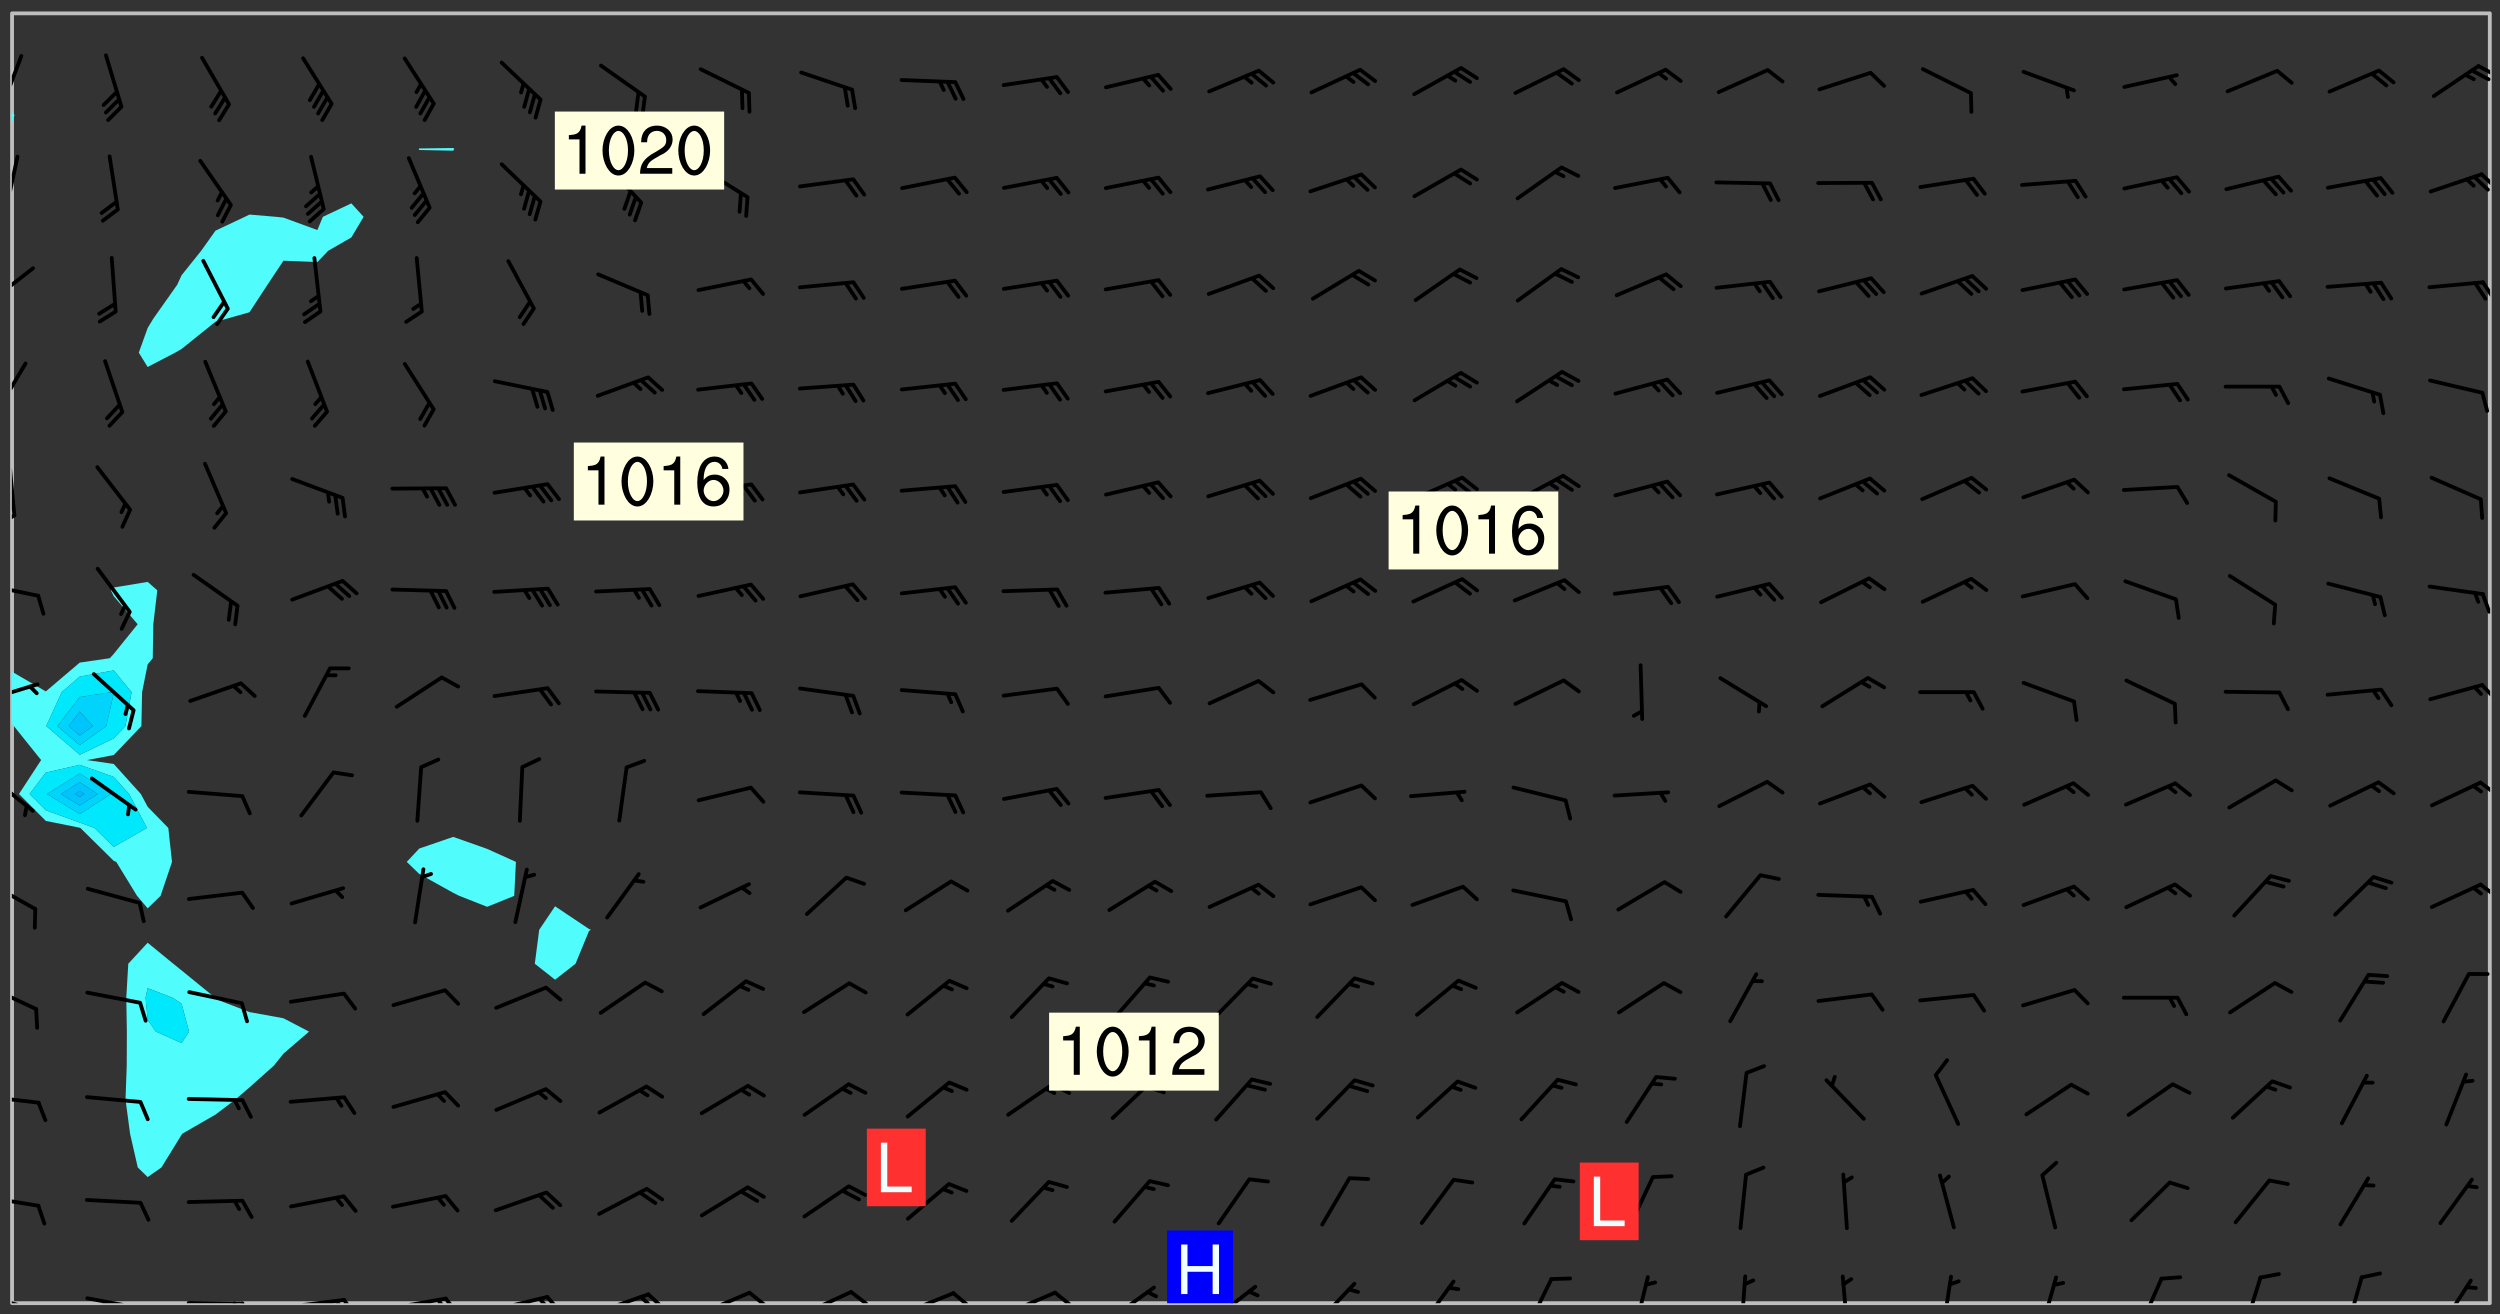 <svg xmlns="http://www.w3.org/2000/svg" role="img" xmlns:xlink="http://www.w3.org/1999/xlink" viewBox="142.45 309.95 326.84 171.84"><rect x="142.45" y="309.95" width="326.84" height="171.84" fill="#333333" stroke="none"/><defs><clipPath id="a"><path d="M144 404h1v76.328h-1zm0 0"/></clipPath><clipPath id="b"><path d="M144 311.672h1V325h-1zm0 0"/></clipPath><clipPath id="c"><path d="M144 311.672h324v168.656H144zm0 0"/></clipPath><clipPath id="d"><path d="M467 311.672h1v168.656h-1zm0 0"/></clipPath><clipPath id="e"><path d="M144 479h4v1.328h-4zm0 0"/></clipPath><clipPath id="f"><path d="M146 480h1v.328h-1zm0 0"/></clipPath><clipPath id="g"><path d="M153 479h9v1.328h-9zm0 0"/></clipPath><clipPath id="h"><path d="M160 480h2v.328h-2zm0 0"/></clipPath><clipPath id="i"><path d="M159 480h2v.328h-2zm0 0"/></clipPath><clipPath id="j"><path d="M166 480h9v.328h-9zm0 0"/></clipPath><clipPath id="k"><path d="M173 480h3v.328h-3zm0 0"/></clipPath><clipPath id="l"><path d="M172 480h2v.328h-2zm0 0"/></clipPath><clipPath id="m"><path d="M180 479h8v1.328h-8zm0 0"/></clipPath><clipPath id="n"><path d="M187 479h3v1.328h-3zm0 0"/></clipPath><clipPath id="o"><path d="M186 479h2v1.328h-2zm0 0"/></clipPath><clipPath id="p"><path d="M193 479h8v1.328h-8zm0 0"/></clipPath><clipPath id="q"><path d="M200 479h3v1.328h-3zm0 0"/></clipPath><clipPath id="r"><path d="M199 479h2v1.328h-2zm0 0"/></clipPath><clipPath id="s"><path d="M206 479h9v1.328h-9zm0 0"/></clipPath><clipPath id="t"><path d="M213 479h3v1.328h-3zm0 0"/></clipPath><clipPath id="u"><path d="M212 479h3v1.328h-3zm0 0"/></clipPath><clipPath id="v"><path d="M220 478h8v2.328h-8zm0 0"/></clipPath><clipPath id="w"><path d="M226 478h4v2.328h-4zm0 0"/></clipPath><clipPath id="x"><path d="M225 479h3v1.328h-3zm0 0"/></clipPath><clipPath id="y"><path d="M233 478h8v2.328h-8zm0 0"/></clipPath><clipPath id="z"><path d="M240 478h3v2.328h-3zm0 0"/></clipPath><clipPath id="A"><path d="M247 478h7v2.328h-7zm0 0"/></clipPath><clipPath id="B"><path d="M253 478h3v2.328h-3zm0 0"/></clipPath><clipPath id="C"><path d="M260 478h8v2.328h-8zm0 0"/></clipPath><clipPath id="D"><path d="M266 478h4v2.328h-4zm0 0"/></clipPath><clipPath id="E"><path d="M273 478h8v2.328h-8zm0 0"/></clipPath><clipPath id="F"><path d="M280 478h3v2.328h-3zm0 0"/></clipPath><clipPath id="G"><path d="M287 478h7v2.328h-7zm0 0"/></clipPath><clipPath id="H"><path d="M300 477h7v3.328h-7zm0 0"/></clipPath><clipPath id="I"><path d="M314 477h6v3.328h-6zm0 0"/></clipPath><clipPath id="J"><path d="M328 477h5v3.328h-5zm0 0"/></clipPath><clipPath id="K"><path d="M341 476h5v4.328h-5zm0 0"/></clipPath><clipPath id="L"><path d="M355 476h4v4.328h-4zm0 0"/></clipPath><clipPath id="M"><path d="M369 476h2v4.328h-2zm0 0"/></clipPath><clipPath id="N"><path d="M383 476h2v4.328h-2zm0 0"/></clipPath><clipPath id="O"><path d="M396 476h2v4.328h-2zm0 0"/></clipPath><clipPath id="P"><path d="M409 476h3v4.328h-3zm0 0"/></clipPath><clipPath id="Q"><path d="M421 476h5v4.328h-5zm0 0"/></clipPath><clipPath id="R"><path d="M435 476h4v4.328h-4zm0 0"/></clipPath><clipPath id="S"><path d="M449 476h3v4.328h-3zm0 0"/></clipPath><clipPath id="T"><path d="M461 477h5v3.328h-5zm0 0"/></clipPath><clipPath id="U"><path d="M144 466h4v2h-4zm0 0"/></clipPath><clipPath id="V"><path d="M144 453h4v2h-4zm0 0"/></clipPath><clipPath id="W"><path d="M144 438h4v5h-4zm0 0"/></clipPath><clipPath id="X"><path d="M144 425h4v5h-4zm0 0"/></clipPath><clipPath id="Y"><path d="M466 425h2v3h-2zm0 0"/></clipPath><clipPath id="Z"><path d="M144 411h3v6h-3zm0 0"/></clipPath><clipPath id="aa"><path d="M466 412h2v2h-2zm0 0"/></clipPath><clipPath id="ab"><path d="M144 399h4v3h-4zm0 0"/></clipPath><clipPath id="ac"><path d="M466 399h2v3h-2zm0 0"/></clipPath><clipPath id="ad"><path d="M144 386h4v3h-4zm0 0"/></clipPath><clipPath id="ae"><path d="M466 387h2v4h-2zm0 0"/></clipPath><clipPath id="af"><path d="M144 370h1v8h-1zm0 0"/></clipPath><clipPath id="ag"><path d="M144 377h1v2h-1zm0 0"/></clipPath><clipPath id="ah"><path d="M144 357h3v7h-3zm0 0"/></clipPath><clipPath id="ai"><path d="M144 344h4v6h-4zm0 0"/></clipPath><clipPath id="aj"><path d="M466 346h2v4h-2zm0 0"/></clipPath><clipPath id="ak"><path d="M144 330h1v8h-1zm0 0"/></clipPath><clipPath id="al"><path d="M466 332h2v3h-2zm0 0"/></clipPath><clipPath id="am"><path d="M144 317h2v8h-2zm0 0"/></clipPath><clipPath id="an"><path d="M466 318h2v2h-2zm0 0"/></clipPath><clipPath id="ao"><path d="M465 318h3v3h-3zm0 0"/></clipPath><clipPath id="ap"><path d="M295 470h9v10.328h-9zm0 0"/></clipPath><g id="aq" clip-path="url(#clip1)"><path fill="#fff" fill-opacity="0" fill-rule="evenodd" d="M0 0h1000v1000H0zm0 0"/><path fill="#d3d3d3" fill-opacity="0" fill-rule="evenodd" d="M162.152 355.867l-.234.293.059.234.117.172.176.234.293.348.113.059.117-.172.059-.234.176-.176.465-.176h.699l.234.293.289.816.059.176.176.23.352.234.699.699.172.176.234.348.234.41.289.582.41.465.23.234.234.176.117.23.176.293.172 1.164v.234l.059.289.059.117.117.117.348.41.117.172.176.176.176.234.117.172.172.352.059.234.234.406.234-.059-.176.176-.059.93h-.582l-.234-.113-.348.113-.117.117-.059.293-.059.176-.117.172-.465.293-.059.234-.059.113v.645l.059.172v.41l.059.059v.406l.059.406.117.176.059.059.23.641-.059.293v.699l-.059.582v.234l-.059.23-.055.352v1.922l.055.117h.426l-.367.117-.023.352.891 1.168 1.742.539 1.34.359v.539l.09.809.535.715 1.52.27.891-.086.09 1.164.535.18 1.16-.18 2.055-.984 1.16-.363 1.879-.176 1.695-.18-.18.719-1.516.086-1.25.09-.805.27-1.074.809.27.719.535.898-.18.625-.266.809.266 1.078.625.898.805.18 1.25-.18-.266.723.098.504.055.293v.172l.059.293v.406l.176.117.352.117h.406l.293-.176.113-.117.059-.117.117-.23.059-.176.352-.465.23-.176.176-.059.176.059.059.176.117.988.055.469.059.172.117.234.176.059.816.059h.289l.117.234.059.406.059.352v1.105l.117.293.117.348.289.699.176.352.582.754.352.176.172.059.469.234.641.465.348.234.293.176.293.055.23.062.816.348.293.176.113.172.352.352.117.176.523.641v.289l.059.352v.348l.059.352.059.289.117.059.172.059h.176l.582.234.176.117.176.289.176.234.113.234.293.23.117.117v.41l.059.055.289.234.234.117.059.117.117.172.059.117.23.234.059.176.234.059.117.059-.117.113-.059.117v.117l-.117.293-.117.289v.582l.176.117.117.059.059.117.117.117.113.059.176.348.059.352.059.406v.176l-.059.176-.117.699v.172l.117.176.293.293h.406l.176.117.117.172.117.293v.234h-.527l-.23-.234h-.234l-.176.059-.059.699.059.348.117.176.176.41.117.23.289.469.176.055h.523l.234.059.758.641.059.293v.234l.059.059.23.348v.352l-.117.172v.293l.293.289.293.176.172.059.293.176.293.117.582.406.289.234.293.176.219.16.016.012.23.176.641.523.176.234.117.176.176.176.113.172v.641l.117.176.469.117.582.117.234.059.23.113.293.117.113.059.586.352.289.172.176.062.176.055.176.059.699.352.289.176.234.055.289.176.234.117.641.406.293.117.172.059.234.059.41.059.23.059.234.117.059.172-.41.176.469.059.059.293.113.234.176.055.234.059.176.059.406.117.641.234.117.172.059.234v.176l-.059.117-.059.406.234.234.117.059.348.117.641.23.176.117.289.117.176.176.234.465.582 1.105.176.176.348.176.176.117.352.117 1.047.523.234.059.465.113.293.059.465.176.758.582.234.234.348.465.176.176.289.234.816.699.293.176.289.289.293.176.293.289.695.641.176.176.293.234.289.234.469.289.641.582.348.234.234.293.348.348.352.465.934.992.348.406.117.176.234.059.113.117.645.176.23.113.234.059.293.176.23.117.934.699.406.406.234.176.406.176.234.117.816.348.348.234.234.117.293.289.23.117.758.352.352.172.23.059.293.117.234.059.871.176h.816l.469.23.172.059.875.699.465.117.293.059.176.059.23.059.469.059.348.059.352.059.406.059h.293l.172.059v.23l.176.176h.293l.348.059.352.059.699.117h.641l.465-.234.293-.176.172-.117.41-.172.289-.176.934-.465.469-.293.523-.293.465-.172.465-.176 1.051-.465.289-.117.41-.117.289-.117.527-.176 1.516-.699.582-.348.289-.059.293-.059.348-.117.875-.23.352-.117h.113l.234-.059.875-.234.234-.059h.812l.352-.059.816-.117.172-.059.352-.055.293-.059.23-.059.816-.176.176-.059h.348l.234-.059.465-.117.758-.172.234-.059h.348l.41-.117.289-.059 1.285-.059h.289l.41-.059.23-.059h.176l.875-.117h.406l.41-.117h.348l.352-.113.871-.059h1.75l1.047.289.41.117.289.117.352.117.289.117 1.051.172.289.059h.293l.293.059.172.059.41.059.172.059.117.059h.117l.117.059.352.059h.113l.41.066 1.922.395 1.926.395 1.52.449 1.695.719 2.145.805 1.605-.719 1.43-.805 1.16-1.078 1.25-.449 3.035-.719 1.875-.359 2.145-1.348 2.234-1.254 2.5-1.258 1.695-.449 1.785-.18 1.16-.27.625.539 1.34-.27.715-.988.984-1.344.445-.18.805-.359 1.875-.539 1.785-.449 1.25-.27 1.16-.09 1.699-.09 1.961-.27 1.25-.09h.539l.625-.09h.891l2.145-.18 2.41-.18 2.59-.09 1.695.18 1.609.09 1.43.359 1.16.719 1.875.988 1.16 1.527.266.715.629.09.355.898.535.539.535 1.527 1.074.359h.535l-.805.535.09 1.707.715 2.695.891.805.895.988.715 1.258 1.785.539 1.52-.18.355 1.344 1.609-.805.98-.539.27.27.316-.215.219-.145.801.449.449-.359h.355l.535-.27.539-.719.535-.27.625-.988 1.16.449.84.371 1.395.617 1.695-.18h1.605l1.785.09.18-1.707.535-1.344.805.27.492.848.402.406-.09.539v.359l.715.449.711-.27h1.43l.359.988.445 1.258.715 1.344 1.25.629 1.695.629.715-.18.18-.539.98-.09.449.359.086 1.258-.266.629-.535.18v.539l.715.984.266.539.984.988.801 1.078-.266.359-.09.898-.625 2.332-.355 2.066-.09 1.793-.18.719-.09.539v1.438l-.98 1.883-.359 1.707-.535.898-.805 1.168-.266.539 2.055 1.254.086.359-.355.539-.09-.18v.809l.09 1.438-.445.715-1.074.094-.266.715.535.898.805.719 1.16.809 1.34.27.445.359-.355.449-1.789-.09-1.25-.449-.715-.719-.625-.09-.176 3.59-.188 1.309h89.359V311.703h-55.27v49.082l.762.125 3.289.543 2.023 2.836v2.754l2.352.332 2.348.332h4.051l-1.379 4.16-2.023.707-2.023.703-.543.344-2.594 1.617-.188.117-2.023-2.078-.73-2.742-2.672-2.078-1.375-3.5-.066-.082-1.957-2.672 2.75-1.418v-49.082H294.422v91.414l.117.031.133.012.074.074.105.047.09.059.086.059.09.059.297.297.059.09.031.117.027.117.016.137-.031.117-.059.09-.059.086-.043.105-.047.102-.027.121v.145l.176.27.148.148.074.086.074.074.043.105.062.09.059.086.043.105.059.09.047.102.043.105.059.086.117.18.074.074.062.086.059.09.043.105.059.09.059.086.062.09.059.09.043.102.117.18.074.074.059.086.074.074.09.059.105.047h.148l.133-.016.133.016.102-.047.074-.074.047-.102-.016-.133v-.148l-.047-.105-.027-.117-.047-.102-.027-.121-.043-.102-.062-.09-.043-.102-.043-.105-.031-.117-.016-.133-.012-.137.086-.059.059-.086.121-.031.043.105.016.133v.117l.059.102.059.09.09.059.148.148.059.09.043.105-.012.102.086.059.105.047.086.059.09.059.074.074-.117.027-.105.047-.086.059-.074.074-.059.09-.062.086-.027.121-.047.102-.043.105-.031.117-.012.133-.016.133v.148l.027.117.047.105.043.102.059.09.074.074.09.059.074.074.09.059.059.09.043.105.047.102.117.031.133.016h.148l.117-.031.105.043.043.105.047.102.027.121L299.5 410l.027.117.031.121.027.117.105.043.102.047.133-.016.148.148.062.086.074.074.07.074.09.062.105.043.102.043.117.031.137.016.117-.031.074-.074.027-.117-.012-.133-.031-.121-.027-.117.043-.105h.117l.09.062.117.027h.148l.133.016h.148l.133.016.133-.016h.148l.133-.016.133-.012.137.012.117-.027.133-.016.191-.059-.059.176-.016.133-.027.121-.016.133-.059.086-.133.016-.105.047-.105.043-.117.031-.117.027-.266.031h-.148l-.133.016-.074.074.059.086.148.148.117.18.074.07.09.062.09.059.086.059.09.059.102.043.105.062.105.043.086.059.105.047.102.043.18.117.059.09-.043.102-.047.105.016.133.223.223.059.09.043.102.031.121.043.102.016.133.031.117.012.137.031.117.148.148.102.043.105.043.117.031.133.016.137.016h.117l.117-.031.09-.059.043-.105.047-.102.043-.105.031-.117.012-.133v-.148l-.012-.133-.016-.133-.031-.117-.043-.105-.047-.105-.043-.102-.043-.105-.016-.133.016-.133.027-.117.031-.117.027-.121.047-.102.09-.059.086-.062.074-.074.09-.059.223-.223.059-.086.074-.074.117-.18.059-.086v-.148l-.074-.074-.102-.047-.105-.043-.102-.043-.059-.09-.047-.105-.027-.117.09-.059.117-.031.102-.043.18-.117.148-.148.012-.133-.012-.105-.09-.059-.133.016h-.148l-.133.016-.133-.016-.121-.031-.086-.059-.074-.074-.059-.09-.062-.086-.117-.18-.059-.086.031-.121.086-.059.121-.031.059-.086v-.121l-.031-.117-.059-.09-.059-.086-.047-.105-.027-.117-.016-.133.059-.09.074-.074.09-.059.117-.18.074-.074.059-.086.148-.148.121-.031.133-.016.133.016.074.074.043.105.016.133-.031.117-.117.031-.133.012-.148.148-.043.105-.047.102-.027.121-.031.117v.148l.031.117.043.105.059.09.074.07.074.074.117.031.121.027.117-.027.133-.016h.117l.09.059.074.074.047.105.059.086.102.047.133.016.105.043.086.059-.012.105-.074.074-.18.117-.059.09-.09.059-.07.074-.074.074-.062.09-.027.117-.016.133.016.133-.016.133v.148l.016.133.027.117.031.121.074.074.09.059.086.059.09.059.117.031v.086l-.102.047-.09.059-.266.031-.117.027h-.148l-.105.043-.102.047-.059.09-.062.234-.012.133-.031.121-.016.133v.293l-.012.133.012.137.016.133.133.016.133.012.121.031.086.059.074.074.047.105.043.102.016.133v.445l-.016.133v.445l.031.266.027.117.016.133.031.117.086.211.031.266v.148l-.031.117-.027.117-.031.121-.027.117-.031.117-.031.121-.012.133-.016.133.09.059.117-.031.102.016.047.105-.031.266v.441l-.043.105-.047.105-.043.102-.043.105-.059.086-.031.121-.043.117-.031.117-.016.133.016.133.059.09.105.047.086.059.059.086-.012.137-.031.117-.043.102v.445l-.016.133v.148l-.031.117-.043.105-.027.117-.047.105-.043.102-.031.121-.027.117-.031.133-.031.117-.027.117-.043.105-.031.117-.031.121-.012.133-.016.133v.297l.027.117v.148l.047.398.027.117.059.09.121.031h.148l.133-.016.059.09v.117l-.059.09-.09.059-.102.043-.105.047-.09.059-.086.059-.137.016-.117-.031-.133-.016-.102.047-.062.086-.012.137-.016.133-.031.117-.027.117-.016.133-.031.121v.297l.016.133.031.117v.148l.012.133v.148l-.027.117-.047.102-.027.121-.031.117-.059.09-.074.074-.102.043-.105.047-.117.027-.121.031-.102-.047.059-.086.105-.047.027-.117.031-.117.027-.121.031-.117v-.148l.016-.133-.031-.117-.043-.105-.105.016-.074.074-.102.043-.09.062-.074.074-.043.102-.016.133-.031.117L304.25 426l-.031.117-.027.117-.031.121-.027.117-.031.117-.043.105-.09.059h-.09l-.117-.031-.031-.086.016-.137-.031-.117v-.148l-.012-.133v-.148l-.062-.234-.027-.121-.043-.102-.047-.105-.059-.086-.059-.09-.043-.105-.062-.086-.148-.148-.07-.074-.105-.047-.105-.043-.102-.043-.297-.297-.09-.074-.086-.059-.105-.043-.09-.062-.086-.059-.105-.043-.09-.059-.086-.062-.074-.07-.105-.047-.086-.059-.105-.043-.09-.062-.102-.043-.105-.043-.086-.059-.105-.047-.105-.043-.102-.047-.09-.059-.102-.043-.105-.043-.09-.062-.117-.027-.133-.016-.133.016H299.75l-.133.016-.117-.031-.09-.059-.074-.074-.09-.059-.102-.047h-.148l-.121-.027-.102-.043-.074-.074-.117-.18-.09-.059-.102-.043-.09-.062-.105-.043-.09-.059-.086-.059-.105-.047-.059-.086-.059-.09-.043-.105-.047-.102-.074-.074-.086-.059-.074-.074-.09-.059-.223-.223-.043-.105-.031-.266.105-.043h.145l.105.043.074.074.09.059.086.059.105.047.09.059.148.148.07.074.148.148.062.086.074.074.086.059.074.074.09.062.09.059.086.059.27.176.102.047.105.043.102.043.047-.074.059-.086.074-.074.07-.074.105.043.074.074.059.09.043.102.047.105.043.105.121.027.117-.027.074-.09.043-.105.059-.09.074-.074.105-.043.117-.027.133.012.09.059.148.148.059.09.043.105.047.102.043.105.043.102.105.047.105.043.133.016.086-.059.059-.09.074-.074.105-.043.117.027.105.047.102.043.105.043.102.047.18.117v.117l-.016.133.016.133.016.137.059.086.102.047.121.027.117.031h.148l.117-.031.059-.09.18-.117.059-.09.074-.074.059-.086.117-.18.18-.117.117.031.09.059.043.074-.016.133v.117l.09.059h.148l.133-.016.133-.012.266-.031.105-.043.117-.031.121-.027.074-.074.07-.074.062-.09-.016-.105-.047-.102-.102-.043-.105-.016-.117.027-.266.031h-.148l-.074-.074-.09-.059-.117-.031-.117-.027-.133-.016h-.148l-.133.016h-.297l-.105-.047-.148-.148-.043-.102-.059-.09.223-.223.086-.059.105-.043.117-.031.133-.016.133.016.137.016.102.043.133-.012.09-.062.102-.043.062-.09-.047-.102-.09-.059-.117-.031-.102-.043-.059-.09-.062-.09v-.117l.016-.133.105-.047.074-.07v-.121l-.09-.059-.031-.117.09-.059.074-.074.043-.105.059-.09.047-.102.016-.133v-.148l-.047-.105-.043-.102-.09-.059-.133-.016-.102-.043-.137-.016-.117-.031h-.445l-.133-.016-.133-.012-.133-.016-.117-.031h-.148l-.133-.016-.133-.012-.266-.031-.121-.043-.086-.059-.074-.074v-.148l.012-.133.105-.047.102-.043.133-.016h.152l.133-.016h.293l.121.031.102.043.09.059.234.062.121-.047.09-.059.102-.043.133-.016.105.043.102.047.133.012.121-.027h.145l.121-.031.117-.027.105-.047.074-.074.086-.059.148-.148.059-.086.047-.105.027-.117.016-.105-.102-.043-.09-.059-.117-.031-.105-.043-.09-.062-.074-.086-.074-.074-.102-.043-.105-.047-.102-.043-.059-.09-.047-.102-.086-.211-.062-.086-.059-.09-.074-.074-.086-.059h-.27l-.117.031-.09.059-.102.043-.133.016-.105-.016-.027-.117-.062-.09-.117-.031-.102-.043-.148-.148-.031-.117-.016-.105.074-.074.18-.117.117-.027.117-.031.137.016.102.043.105.043.102.047.105.043.117.031.133.016.117.027.133.016.105-.016.09-.059-.074-.074-.105-.043-.074-.074-.074-.09-.148-.148-.086-.059-.09-.059-.074-.074-.09-.059-.102-.047-.121-.027-.102-.047-.105-.043-.117-.031-.102-.043-.121-.031h-.148l-.117.031-.105.043-.086.062-.18.117-.086.059-.09.059-.105.047-.086.059-.105.043-.102.043-.105.047-.074.074-.059.09-.059.086-.047.105-.059.086-.074.074-.133-.012-.117-.031h-.117l-.074.074-.09.059-.074.074-.09.059-.086.059-.105.047-.102.043-.137.016-.102-.043-.148-.148-.105-.047h-.086l-.105.047-.102.043-.121.031-.117-.031-.074-.074v-.117l.031-.121.074-.07.059-.09.074-.074.117-.031.105-.043h.293l.133-.016.137-.016.102-.043.09-.059.102-.047.09-.059.133-.012.09.059.133.012.09-.059.086-.059.105-.043.09-.059.086-.062.09-.059.148-.148.059-.086.059-.09.105-.043.133-.016.117.027.121.031.059-.059.059-.09.031-.266.027-.117.105.012.133.016.102-.043.09-.059.059-.09.074-.074.059-.09.047-.102.012-.133-.012-.133-.047-.105-.148-.148-.059-.09-.059-.086-.043-.105v-.445l.016-.133v-.148l.012-.133-.059-.059-.09.059-.102-.043-.18-.117-.086-.059-.062-.09-.059-.09-.074-.074-.086-.059-.121.031-.102.012-.105.047-.086.059-.105.043-.148.148-.09.059-.086.059-.09.062-.105.043-.133.016v-.121l.105-.043.117-.031.074-.07.043-.105v-.148l-.027-.117-.148-.148-.133-.016h-.148l-.117.031-.105.043-.102.043-.09.062-.117.027-.074-.074.012-.133-.043-.102-.043-.105-.09-.059-.117.027-.121.031-.117.031-.102.043-.121.031-.102.043-.105.043-.09.059-.102.016v-.117l.016-.133-.059-.09-.074.043-.148.148-.059.09-.074.074-.047.105-.043.102-.074.074-.059.09-.074.074-.059.086-.074.074-.09.062-.074.07-.074.074-.102.016-.133.016-.105-.043v-.121l.148-.148.043-.102.059-.09.047-.102.043-.105.059-.09.031-.117.043-.102.031-.121.027-.117.047-.105.043-.102.043-.105.074-.07.09-.062.09-.059.102-.043h.297l.266-.031.105-.043-.074-.074-.117-.031-.105-.043-.09-.059-.102-.047-.09-.059-.102-.043-.105-.043-.09-.062-.086-.059-.105-.043-.102-.043-.121-.031-.117-.031-.102-.043L297.5 410.25l-.102-.043-.09-.059-.043-.105-.016-.133.102-.043.133-.016.137.016.133-.016.102-.043.059-.09.016-.105-.09-.059-.074-.074-.102-.043-.09-.059-.148-.148-.043-.105-.016-.133v-.293l-.059-.09-.09-.059-.074-.074-.043-.105-.031-.117-.059-.09-.074-.074-.117-.027-.074-.074-.09-.059-.09-.062-.086-.059-.074-.074-.059-.086-.047-.105-.086-.059-.148-.148-.195-.059-.133.016-.102.043-.074.074-.047.102-.043.105-.059.09-.059.086-.297.297-.09.059h-.086l-.062-.086-.043-.105.031-.117.059-.09.027-.117-.012-.133-.09-.062-.105.047-.117.027-.117.031-.27.176-.102.047-.117.027-.105.047-.09.059-.102.043-.059-.086-.047-.105.016-.133.047-.105.07-.074.074-.07.059-.09v-.148l-.043-.105h-.238l-.102.047-.031.117-.027.117-.031.121-.074.043-.133.016-.074-.047-.043-.102-.043-.105-.047-.102-.043-.105-.121.031-.102.043-.133.016-.117.031-.105.043-.09.059-.102.047-.121.027-.133.016-.102-.043-.059-.09-.047-.105-.043-.102-.043-.105v-.117l.059-.09.086-.059.18-.117.102-.047.105-.043.105-.059.102-.043.09-.062.102-.043.105-.059.102-.047.09-.059.105-.043.102-.043.09-.062.102-.043.137-.016.117.031.102.043.121.031.102.043.105.047.102.043.105.043.102.047.105.043.102.043.105.047.086.059.105.043.117.031.105.043.102.047.09.059.105.043.102.043.105.047.117.027.102.047.121.027h.148l.086-.059.016-.102.059-.09-.027-.117-.074-.074-.117-.18-.074-.074-.09-.074-.18-.117-.086-.059-.105-.043-.102-.047-.27-.176-.059-.09-.074-.074-.059-.09-.043-.102-.031-.117-.016-.137v-.562l-.012-.133-.016-.133-.031-.117-.016-.133-.012-.133-.031-.121-.223-.223-.059-.086-.016-.105.031-.117.133-.016v-91.414H172.992v1.453l-.059.234-.352 1.051-.172.523-.117.348-.176.41-.117.172-.234.293-.23.059h-.352l-.117.059-.23.406v.293l.117.176.23.23.117.234.641.758.293.465.176.234.23.352.234.348.641.816.176.465.172.41.117.695.176.469.117 1.398.059.465v.875l.117 1.047v4.781l-.059.465-.352 1.281-.176.523-.113.41-.352.93L172.934 336l-.234.582-.117.176-.172.348-.176.406-.352.816-.059.293-.113.293-.117.289-.059.176-.117.875-.059.406-.059.117-.059.176-.059.172-.23.527-.117.172v.234l-.117.234-.059.172-.176.586v.289l-.059.176v.293l-.059.113-.059.527v.172l-.055.234v2.621l-.176.816-.117.176-.176.234-.117.172-.113.234-.586.934-.23.289-.293.465-.176.234-.289.352-.352.699-.113.23-.176.41-.176.23-.406.527-.816.699-.293.172-.289.234-.176.117-.176.176-.523.406-.527.176-.172.176-.234.055-.641.176h-.758m12.211 31.023l-1.074.449.359.895 1.25-.715.445-.539-.98-.09"/><path fill="#d3d3d3" fill-opacity="0" fill-rule="evenodd" d="M201.508 416.598h-.895l.449.629.98.359.805-.09.445-.988-.176.09-.715-.355-.895.355m154.621 59.07l-.059-.523v-.293l.113-.293.059-.23.469-.469h.113l.117-.113.117-.059h.176l.234-.059h.348l.234.059.117.059.23.172.059.176.117.582v.293l-.117.176-.172.289-.176.176-.527.523-.23.234-.117.059h-.176l-.117-.059-.406-.293-.176-.117-.117-.059-.059-.113-.055-.117m6.641-10.957l-.059-.172v-1.109l.059-.172.176-.059.172-.059h.176l.234-.059.117.059.059.699-.059.172-.117.176-.117.059-.234.523-.113.059h-.234l-.059-.117m9.613-14.391l-.117-.176v-.699l.293-.875.117-.172.176-.352.113-.23.117-.293.352-.758.117-.23.172-.234h.176l.117-.059h.641l.117.059.234.234.172.113.352.293.117.117.113.176v.113l.117.059.117.117v.699l-.059.176v.23l-.059.176-.348 1.051-.117.23-.117.234-.117.059-.23.234-.641.289h-.875l-.41-.117-.641-.465"/><path fill="none" stroke="#bebebe" stroke-linecap="round" stroke-linejoin="round" stroke-miterlimit="10" stroke-width=".5" d="M467.957 311.695H144.027v168.625h323.93v-168.625"/><g clip-path="url(#a)"><path fill="#fff" fill-opacity="0" fill-rule="evenodd" d="M144 475.891v4.438h.004H144v-75.73 71.293"/></g><g clip-path="url(#b)"><path fill="#fff" fill-opacity="0" fill-rule="evenodd" d="M144 320.547v4.066-12.941h.004H144v8.875"/></g><path fill="#50fcfc" fill-rule="evenodd" d="M144 397.754v6.848h.004v-6.844l-.004-.004"/><path fill="#fff" fill-opacity="0" fill-rule="evenodd" d="M144 326.016v71.738l.004.004v-71.75l-.004.008"/><path fill="#50fcfc" fill-rule="evenodd" d="M144 324.613v1.402l.004-.008v-1.395H144"/><g clip-path="url(#c)"><path fill="#fff" fill-opacity="0" fill-rule="evenodd" d="M144.004 480.328v-75.727l.258.273 3.562 4.441-2.898 4.438 3.512 3.516 4.438.895.082.027 4.359 4.301.328.137 2.723 4.441 1.387 1.629v4.5l-2.535 2.746-.258 4.438.074 4.438-.016 4.441-.16 4.438.59 4.438 1.012 4.438 1.293 1.262 1.809-1.262 2.629-4.273.145-.164 4.293-2.473 2.59-1.965 1.848-1.586 3.195-2.852 1.246-1.562 3.344-2.879-3.344-1.746-4.441-.809-4.438-1.703-.066-.18-4.371-3.562-1.09-.875-3.348-2.746v-4.5l1.684-1.629 1.496-4.441-.484-4.438-2.695-2.766-.895-1.672-3.543-3.93-3.504-.508 3.504-.652 3.617-3.789.09-4.438.73-3.637.664-.801.07-4.438.523-4.438-1.258-1.102-4.438.734-.375.367.375.773 3.129 3.664-3.129 3.879-.508.559-3.934.574-4.438 3.77-4.434-2.586v-71.75l.34-1.023-.34-.371v-12.941h44.379v24.867l-3.723 1.762-.715 1.727-4.438-1.625-.938-.102-3.504-.297-.609.297-3.828 1.805-1.875 2.633-2.562 3.199-.57 1.242-3.129 4.438-.738 1.219-1.156 3.219 1.156 1.875 3.605-1.875.832-.48 4.438-3.566 1.461-.391 2.977-.84 2.355-3.598 2.086-3.141 4.438.18 1.41-1.48 3.027-1.742 1.609-2.695-1.609-1.762v-24.867h13.316v17.629l-4.438.055-.078.07.078.133 4.438.09v89.711l-4.438 1.523-1.637 1.746 1.637 1.578 4.438 2.465.793.398 3.645 1.434 3.539-1.434.223-4.441-3.762-1.699-4.438-1.57v-89.711l.145-.223-.145-.125v-17.629h13.316v116.762l-2.074 3.074-.574 4.438 2.648 2.086 2.676-2.086 1.762-4.285.254-.152-.254-.109-4.438-2.965V311.672h252.98v168.656H144.004"/></g><path fill="#50fcfc" fill-rule="evenodd" d="M144.262 404.875l-.258-.273v-6.844l4.434 2.586 4.438-3.77L156.809 396l.508-.559v2.16l-4.441.801-2.352 2.035-2.031 4.438 4.383 3.75v1.316l-4.438 1.012-2.121 2.801 2.121 2.125 4.438 1.613 1.926.699 2.516 2.48 4.336-2.48-2.324-4.438-2.012-2.234-4.441-1.578V408.625l4.441-2.145 1.531-1.605.805-4.438-2.336-2.836v-2.16l3.129-3.879-3.129-3.664-.375-.773.375-.367 4.438-.734 1.258 1.102-.523 4.438-.07 4.438-.664.801-.73 3.637-.09 4.438-3.617 3.789-3.504.652 3.504.508 3.543 3.93.895 1.672 2.695 2.766.484 4.438-1.496 4.441-1.684 1.629-1.387-1.629-2.723-4.441-.328-.137-4.359-4.301-.082-.027-4.438-.895-3.512-3.516 2.898-4.438-3.562-4.441m.082-79.891l-.34 1.023v-1.395l.34.371"/><path fill="#00e8fc" fill-rule="evenodd" d="M148.438 415.879l-2.121-2.125 2.121-2.801 4.438-1.012v1.137l-4.285 2.676 4.285 2.625 4.074-2.625-4.074-2.676v-1.137l4.441 1.578 2.012 2.234 2.324 4.438-4.336 2.48-2.516-2.48-1.926-.699-4.438-1.613m4.438-7.254l-4.383-3.75 2.031-4.438 2.352-2.035 4.441-.801v2.777l-.27.059-4.172.637-2.918 3.801 2.918 2.496 3.469-2.496.973-4.273.047-.164-.047-.059v-2.777l2.336 2.836-.805 4.438-1.531 1.605-4.441 2.145"/><path fill="#00d4fc" fill-rule="evenodd" d="M152.875 416.379l-4.285-2.625 4.285-2.676v1.137l-2.461 1.539 2.461 1.508 2.344-1.508-2.344-1.539v-1.137l4.074 2.676-4.074 2.625m0-9.008l-2.918-2.496 2.918-3.801v1.91l-1.449 1.891 1.449 1.242 1.727-1.242-1.727-1.891v-1.91l4.172-.637.27-.059.047.059-.047.164-.973 4.273-3.469 2.496"/><path fill="#00c4fc" fill-rule="evenodd" d="M152.875 415.262l-2.461-1.508 2.461-1.539v1.137l-.641.402.641.395.613-.395-.613-.402v-1.137l2.344 1.539-2.344 1.508m0-9.145l-1.449-1.242 1.449-1.891 1.727 1.891-1.727 1.242"/><path fill="#00b8fc" fill-rule="evenodd" d="M152.875 414.148l-.641-.395.641-.402.613.402-.613.395"/><path fill="#50fcfc" fill-rule="evenodd" d="M159.449 458.137l-.59-4.438.16-4.438.016-4.441-.074-4.438.258-4.438 2.535-2.746v5.941l-.27 1.242.27 2.879 1.07 1.559 3.367 1.496.973-1.496-.973-3.641-1.203-.797-3.234-1.242v-5.941l3.348 2.746 1.09.875 4.371 3.562.066.18 4.438 1.703 4.441.809 3.344 1.746-3.344 2.879-1.246 1.562-3.195 2.852-1.848 1.586-2.59 1.965-4.293 2.473-.145.164-2.629 4.273-1.809 1.262-1.293-1.262-1.012-4.438m2.305-100.207l-1.156-1.875 1.156-3.219.738-1.219 3.129-4.438.57-1.242 2.562-3.199 1.875-2.633 3.828-1.805.609-.297 3.504.297.938.102 4.438 1.625.715-1.727 3.723-1.762 1.609 1.762-1.609 2.695-3.027 1.742-1.41 1.48-4.438-.18-2.086 3.141-2.355 3.598-2.977.84-1.461.391-4.438 3.566-.832.48-3.605 1.875"/><path fill="#00e8fc" fill-rule="evenodd" d="M161.754 443.262l-.27-2.879.27-1.242 3.234 1.242 1.203.797.973 3.641-.973 1.496-3.367-1.496-1.07-1.559"/><path fill="#50fcfc" fill-rule="evenodd" d="M197.262 424.207l-1.637-1.578 1.637-1.746 4.438-1.523 4.438 1.57 3.762 1.699-.223 4.441-3.539 1.434-3.645-1.434-.793-.398-4.438-2.465m0-94.648l-.078-.133.078-.07 4.438-.055.145.125-.145.223-4.438-.09m17.754 108.473l-2.648-2.086.574-4.438 2.074-3.074 4.438 2.965.254.109-.254.152-1.762 4.285-2.676 2.086"/><g clip-path="url(#d)"><path fill="#fff" fill-opacity="0" fill-rule="evenodd" d="M467.996 480.328H468V311.672h-.004H468v168.656h-.004"/></g><g clip-path="url(#e)"><path fill="none" stroke="#000" stroke-linecap="round" stroke-linejoin="round" stroke-miterlimit="10" stroke-width=".5" d="M147.363 481.344l-6.727-2.027"/></g><g clip-path="url(#f)"><path fill="none" stroke="#000" stroke-linecap="round" stroke-linejoin="round" stroke-miterlimit="10" stroke-width=".5" d="M146.387 481.047l.238 1.203"/></g><g clip-path="url(#g)"><path fill="none" stroke="#000" stroke-linecap="round" stroke-linejoin="round" stroke-miterlimit="10" stroke-width=".5" d="M160.77 480.977l-6.906-1.297"/></g><g clip-path="url(#h)"><path fill="none" stroke="#000" stroke-linecap="round" stroke-linejoin="round" stroke-miterlimit="10" stroke-width=".5" d="M160.77 480.977l.73 2.344"/></g><g clip-path="url(#i)"><path fill="none" stroke="#000" stroke-linecap="round" stroke-linejoin="round" stroke-miterlimit="10" stroke-width=".5" d="M159.762 480.789l.367 1.172"/></g><g clip-path="url(#j)"><path fill="none" stroke="#000" stroke-linecap="round" stroke-linejoin="round" stroke-miterlimit="10" stroke-width=".5" d="M174.145 480.363l-7.027-.07"/></g><g clip-path="url(#k)"><path fill="none" stroke="#000" stroke-linecap="round" stroke-linejoin="round" stroke-miterlimit="10" stroke-width=".5" d="M174.145 480.363l1.129 2.176"/></g><g clip-path="url(#l)"><path fill="none" stroke="#000" stroke-linecap="round" stroke-linejoin="round" stroke-miterlimit="10" stroke-width=".5" d="M173.121 480.352l.566 1.09"/></g><g clip-path="url(#m)"><path fill="none" stroke="#000" stroke-linecap="round" stroke-linejoin="round" stroke-miterlimit="10" stroke-width=".5" d="M187.434 479.898l-6.977.859"/></g><g clip-path="url(#n)"><path fill="none" stroke="#000" stroke-linecap="round" stroke-linejoin="round" stroke-miterlimit="10" stroke-width=".5" d="M187.434 479.898l1.406 2.008"/></g><g clip-path="url(#o)"><path fill="none" stroke="#000" stroke-linecap="round" stroke-linejoin="round" stroke-miterlimit="10" stroke-width=".5" d="M186.418 480.023l.703 1.004"/></g><g clip-path="url(#p)"><path fill="none" stroke="#000" stroke-linecap="round" stroke-linejoin="round" stroke-miterlimit="10" stroke-width=".5" d="M200.723 479.723l-6.922 1.211"/></g><g clip-path="url(#q)"><path fill="none" stroke="#000" stroke-linecap="round" stroke-linejoin="round" stroke-miterlimit="10" stroke-width=".5" d="M200.723 479.723l1.508 1.934"/></g><g clip-path="url(#r)"><path fill="none" stroke="#000" stroke-linecap="round" stroke-linejoin="round" stroke-miterlimit="10" stroke-width=".5" d="M199.715 479.898l.754.969"/></g><g clip-path="url(#s)"><path fill="none" stroke="#000" stroke-linecap="round" stroke-linejoin="round" stroke-miterlimit="10" stroke-width=".5" d="M213.992 479.512l-6.832 1.637"/></g><g clip-path="url(#t)"><path fill="none" stroke="#000" stroke-linecap="round" stroke-linejoin="round" stroke-miterlimit="10" stroke-width=".5" d="M213.992 479.512l1.625 1.836"/></g><g clip-path="url(#u)"><path fill="none" stroke="#000" stroke-linecap="round" stroke-linejoin="round" stroke-miterlimit="10" stroke-width=".5" d="M212.996 479.75l.812.918"/></g><g clip-path="url(#v)"><path fill="none" stroke="#000" stroke-linecap="round" stroke-linejoin="round" stroke-miterlimit="10" stroke-width=".5" d="M227.207 479.172l-6.633 2.312"/></g><g clip-path="url(#w)"><path fill="none" stroke="#000" stroke-linecap="round" stroke-linejoin="round" stroke-miterlimit="10" stroke-width=".5" d="M227.207 479.172l1.801 1.668"/></g><g clip-path="url(#x)"><path fill="none" stroke="#000" stroke-linecap="round" stroke-linejoin="round" stroke-miterlimit="10" stroke-width=".5" d="M226.242 479.508l.902.832"/></g><g clip-path="url(#y)"><path fill="none" stroke="#000" stroke-linecap="round" stroke-linejoin="round" stroke-miterlimit="10" stroke-width=".5" d="M240.441 478.957l-6.469 2.742"/></g><g clip-path="url(#z)"><path fill="none" stroke="#000" stroke-linecap="round" stroke-linejoin="round" stroke-miterlimit="10" stroke-width=".5" d="M240.441 478.957l1.906 1.543"/></g><g clip-path="url(#A)"><path fill="none" stroke="#000" stroke-linecap="round" stroke-linejoin="round" stroke-miterlimit="10" stroke-width=".5" d="M253.715 478.863l-6.387 2.93"/></g><g clip-path="url(#B)"><path fill="none" stroke="#000" stroke-linecap="round" stroke-linejoin="round" stroke-miterlimit="10" stroke-width=".5" d="M253.715 478.863l1.949 1.488"/></g><g clip-path="url(#C)"><path fill="none" stroke="#000" stroke-linecap="round" stroke-linejoin="round" stroke-miterlimit="10" stroke-width=".5" d="M267.094 479.016l-6.52 2.625"/></g><g clip-path="url(#D)"><path fill="none" stroke="#000" stroke-linecap="round" stroke-linejoin="round" stroke-miterlimit="10" stroke-width=".5" d="M267.094 479.016l1.879 1.582"/></g><g clip-path="url(#E)"><path fill="none" stroke="#000" stroke-linecap="round" stroke-linejoin="round" stroke-miterlimit="10" stroke-width=".5" d="M280.383 478.949l-6.465 2.758"/></g><g clip-path="url(#F)"><path fill="none" stroke="#000" stroke-linecap="round" stroke-linejoin="round" stroke-miterlimit="10" stroke-width=".5" d="M280.383 478.949l1.91 1.539"/></g><g clip-path="url(#G)"><path fill="none" stroke="#000" stroke-linecap="round" stroke-linejoin="round" stroke-miterlimit="10" stroke-width=".5" d="M293.316 478.277l-5.703 4.102"/></g><path fill="none" stroke="#000" stroke-linecap="round" stroke-linejoin="round" stroke-miterlimit="10" stroke-width=".5" d="M292.488 478.875l1.102.543"/><g clip-path="url(#H)"><path fill="none" stroke="#000" stroke-linecap="round" stroke-linejoin="round" stroke-miterlimit="10" stroke-width=".5" d="M306.559 478.176l-5.555 4.305"/></g><path fill="none" stroke="#000" stroke-linecap="round" stroke-linejoin="round" stroke-miterlimit="10" stroke-width=".5" d="M305.75 478.805l1.117.504"/><g clip-path="url(#I)"><path fill="none" stroke="#000" stroke-linecap="round" stroke-linejoin="round" stroke-miterlimit="10" stroke-width=".5" d="M319.52 477.785l-4.848 5.086"/></g><path fill="none" stroke="#000" stroke-linecap="round" stroke-linejoin="round" stroke-miterlimit="10" stroke-width=".5" d="M318.816 478.527l1.18.328"/><g clip-path="url(#J)"><path fill="none" stroke="#000" stroke-linecap="round" stroke-linejoin="round" stroke-miterlimit="10" stroke-width=".5" d="M332.48 477.488l-4.141 5.68"/></g><path fill="none" stroke="#000" stroke-linecap="round" stroke-linejoin="round" stroke-miterlimit="10" stroke-width=".5" d="M331.879 478.316l1.215.172"/><g clip-path="url(#K)"><path fill="none" stroke="#000" stroke-linecap="round" stroke-linejoin="round" stroke-miterlimit="10" stroke-width=".5" d="M345.273 477.172l-3.094 6.312"/></g><path fill="none" stroke="#000" stroke-linecap="round" stroke-linejoin="round" stroke-miterlimit="10" stroke-width=".5" d="M345.273 477.172l2.449-.078"/><g clip-path="url(#L)"><path fill="none" stroke="#000" stroke-linecap="round" stroke-linejoin="round" stroke-miterlimit="10" stroke-width=".5" d="M357.887 476.918l-1.691 6.82"/></g><path fill="none" stroke="#000" stroke-linecap="round" stroke-linejoin="round" stroke-miterlimit="10" stroke-width=".5" d="M357.641 477.91l1.191-.297"/><g clip-path="url(#M)"><path fill="none" stroke="#000" stroke-linecap="round" stroke-linejoin="round" stroke-miterlimit="10" stroke-width=".5" d="M370.613 476.824l-.516 7.008"/></g><path fill="none" stroke="#000" stroke-linecap="round" stroke-linejoin="round" stroke-miterlimit="10" stroke-width=".5" d="M370.539 477.844l1.121-.496"/><g clip-path="url(#N)"><path fill="none" stroke="#000" stroke-linecap="round" stroke-linejoin="round" stroke-miterlimit="10" stroke-width=".5" d="M383.359 476.828l.625 7"/></g><path fill="none" stroke="#000" stroke-linecap="round" stroke-linejoin="round" stroke-miterlimit="10" stroke-width=".5" d="M383.449 477.848l1.027-.672"/><g clip-path="url(#O)"><path fill="none" stroke="#000" stroke-linecap="round" stroke-linejoin="round" stroke-miterlimit="10" stroke-width=".5" d="M397.52 476.855l-1.066 6.945"/></g><path fill="none" stroke="#000" stroke-linecap="round" stroke-linejoin="round" stroke-miterlimit="10" stroke-width=".5" d="M397.363 477.867l1.16-.406"/><g clip-path="url(#P)"><path fill="none" stroke="#000" stroke-linecap="round" stroke-linejoin="round" stroke-miterlimit="10" stroke-width=".5" d="M411.262 476.949l-1.922 6.758"/></g><path fill="none" stroke="#000" stroke-linecap="round" stroke-linejoin="round" stroke-miterlimit="10" stroke-width=".5" d="M410.984 477.934l1.199-.258"/><g clip-path="url(#Q)"><path fill="none" stroke="#000" stroke-linecap="round" stroke-linejoin="round" stroke-miterlimit="10" stroke-width=".5" d="M425.039 477.117l-2.844 6.426"/></g><path fill="none" stroke="#000" stroke-linecap="round" stroke-linejoin="round" stroke-miterlimit="10" stroke-width=".5" d="M425.039 477.117l2.445-.18"/><g clip-path="url(#R)"><path fill="none" stroke="#000" stroke-linecap="round" stroke-linejoin="round" stroke-miterlimit="10" stroke-width=".5" d="M437.977 476.973l-2.09 6.711"/></g><path fill="none" stroke="#000" stroke-linecap="round" stroke-linejoin="round" stroke-miterlimit="10" stroke-width=".5" d="M437.977 476.973l2.41-.457"/><g clip-path="url(#S)"><path fill="none" stroke="#000" stroke-linecap="round" stroke-linejoin="round" stroke-miterlimit="10" stroke-width=".5" d="M451.207 476.949l-1.922 6.758"/></g><path fill="none" stroke="#000" stroke-linecap="round" stroke-linejoin="round" stroke-miterlimit="10" stroke-width=".5" d="M451.207 476.949l2.402-.516"/><g clip-path="url(#T)"><path fill="none" stroke="#000" stroke-linecap="round" stroke-linejoin="round" stroke-miterlimit="10" stroke-width=".5" d="M465.469 477.375l-3.812 5.906"/></g><path fill="none" stroke="#000" stroke-linecap="round" stroke-linejoin="round" stroke-miterlimit="10" stroke-width=".5" d="M464.914 478.234l1.223.105"/><g clip-path="url(#U)"><path fill="none" stroke="#000" stroke-linecap="round" stroke-linejoin="round" stroke-miterlimit="10" stroke-width=".5" d="M147.465 467.586l-6.93-1.145"/></g><path fill="none" stroke="#000" stroke-linecap="round" stroke-linejoin="round" stroke-miterlimit="10" stroke-width=".5" d="M147.465 467.586l.785 2.328m12.574-2.715l-7.02-.371m7.02.371l1.035 2.223m12.281-2.496l-7.023.176m7.023-.176l1.207 2.133m-2.227-2.109l.602 1.07m13.672-1.672l-6.898 1.332m6.898-1.332l1.543 1.91m-2.547-1.715l.77.953m13.543-1.184l-6.887 1.402m6.887-1.402l1.562 1.895m-2.562-1.691l.777.949m13.41-1.613l-6.633 2.324m6.633-2.324l1.805 1.664m-2.77-1.324l1.805 1.66M227 465.375l-6.219 3.277M227 465.375l2.027 1.379m-2.934-.902l2.031 1.379m12.074-2.055l-5.988 3.676m5.988-3.676l2.117 1.246m-2.988-.711l2.117 1.242m11.98-1.914l-5.812 3.949m5.812-3.949l2.172 1.145m-3.016-.57l2.168 1.145m11.766-2.016l-5.363 4.543m5.363-4.543l2.281.91m-3.059-.25l1.137.457m12.699-1.387l-4.848 5.082m4.848-5.082l2.363.66m-3.066.078l1.18.332m12.715-1.184l-4.602 5.309m4.602-5.309l2.395.547m-3.062.227l1.195.273m12.492-1.277l-4.008 5.77m4.008-5.77l2.438.289m10.652-.434l-3.559 6.059m3.559-6.059l2.453.105m11.172.098l-4.176 5.652M332.5 464.188l2.426.363m10.797-.43l-3.992 5.785m3.992-5.785l2.438.285m-3.02.559l1.219.141m12.184-1.27l-3.004 6.355m3.004-6.355l2.449-.113m9.73-.203l-.73 6.988m.73-6.988l2.273-.922m10.441.91l.469 7.012m-.402-5.992l1.043-.645m11.531-.262l1.816 6.785m-1.551-5.801l.898-.836m12.215-.168l1.688 6.824m-1.688-6.824l1.824-1.637m14.836 2.582l-5.004 4.934m5.004-4.934l2.344.734m10.676-1.004l-4.41 5.473m4.41-5.473l2.41.465m10.512-.738l-3.625 6.02m3.098-5.145l1.227.066m12.863-.777l-4.121 5.691m3.523-4.863l1.215.168"/><g clip-path="url(#V)"><path fill="none" stroke="#000" stroke-linecap="round" stroke-linejoin="round" stroke-miterlimit="10" stroke-width=".5" d="M147.488 454.109l-6.977-.82"/></g><path fill="none" stroke="#000" stroke-linecap="round" stroke-linejoin="round" stroke-miterlimit="10" stroke-width=".5" d="M147.488 454.109l.895 2.285m12.43-2.379l-6.996-.633m6.996.633l.953 2.262m12.379-2.5l-7.027-.156m7.027.156l1.102 2.191m-2.125-2.215l.551 1.098m13.773-1.449l-7 .594m7-.594l1.332 2.059m-2.352-1.973l.668 1.031m13.543-1.793l-6.754 1.941m6.754-1.941l1.707 1.766m-2.688-1.48l.852.879m13.309-1.551l-6.48 2.715m6.48-2.715l1.898 1.555m-2.844-1.16l.953.777m13.141-1.516l-6.148 3.406m6.148-3.406l2.055 1.336m-2.949-.84l1.027.664m13.133-1.25l-6.047 3.582m6.047-3.582l2.094 1.277m-2.977-.754l1.051.637m13.008-1.371l-5.773 4.008m5.773-4.008l2.184 1.121m-3.023-.539l1.09.562m12.898-1.367l-5.438 4.449m5.438-4.449l2.266.949m-3.055-.301l1.129.473m13.152-.883l-5.793 3.977m5.793-3.977l2.176 1.133m-3.02-.555l1.09.566m12.723-1.574l-5.102 4.836m5.102-4.836l2.328.781m-3.07-.078l2.328.781m11.512-1.691l-4.668 5.25m4.668-5.25l2.387.578m-3.062.184l2.383.578m11.727-1.234l-4.898 5.039m4.898-5.039l2.355.684m-3.07.051l2.355.684m11.828-1.258l-5.207 4.719m5.207-4.719l2.309.832m-3.066-.145l1.152.414m12.688-1.332l-4.746 5.18m4.746-5.18l2.379.613m-3.066.141l1.188.305m12.367-1.41l-3.848 5.879m3.848-5.879l2.445.223m-3.004.633l1.223.113m11.156-1.516l-.859 6.977m.859-6.977l2.293-.879m8.152 1.84l4.883 5.055m-4.172-4.32l.379-1.168m13.199-.23l2.934 6.383m-2.934-6.383l1.484-1.953m16.227 3.203l-5.859 3.883m5.859-3.883l2.156 1.168m11.117-1.227l-5.777 4m5.777-4l2.184 1.125m10.828-1.508l-5.168 4.766m5.168-4.766l2.312.812m-3.066-.121l1.16.406m11.961-1.824l-3.273 6.219m2.797-5.316l1.227-.004m12.223-1.059l-2.586 6.535m2.207-5.582l1.219-.137"/><g clip-path="url(#W)"><path fill="none" stroke="#000" stroke-linecap="round" stroke-linejoin="round" stroke-miterlimit="10" stroke-width=".5" d="M147.18 441.875l-6.359-2.984"/></g><path fill="none" stroke="#000" stroke-linecap="round" stroke-linejoin="round" stroke-miterlimit="10" stroke-width=".5" d="M147.18 441.875l.125 2.449m13.461-3.277l-6.902-1.328m6.902 1.328l.723 2.348m12.578-2.285l-6.875-1.453m6.875 1.453l.68 2.359m12.672-3.621l-6.945 1.07m6.945-1.07l1.469 1.965m11.75-2.402l-6.754 1.945m6.754-1.945l1.707 1.762m11.488-2.109l-6.512 2.645m6.512-2.645l1.883 1.574m11.082-2.23l-5.812 3.953m5.812-3.953l2.168 1.145m11.016-1.32l-5.551 4.305m5.551-4.305l2.238 1.008m-3.043-.383l1.117.504m13.191-.863l-5.926 3.773m5.926-3.773l2.137 1.211m10.953-1.527l-5.477 4.406m5.477-4.406l2.254.969m-3.051-.328l1.129.484m12.676-1.461l-4.859 5.078m4.859-5.078l2.359.668m-3.066.07l1.18.336m12.723-1.18l-4.621 5.293m4.621-5.293l2.387.555m-3.059.215l1.191.277m12.941-.914l-4.914 5.023m4.914-5.023l2.355.691m-3.07.039l1.176.348m12.836-1.094l-4.879 5.055m4.879-5.055l2.359.676m-3.066.059l1.176.34m13.121-.781l-5.426 4.469m5.426-4.469l2.266.941m-3.059-.289l1.137.469m13.191-.816l-5.871 3.859m5.871-3.859l2.156 1.176m-3.008-.613l1.074.586m13.102-1.137l-5.887 3.84m5.887-3.84l2.148 1.184m9.926-2.336l-3.406 6.145m2.914-5.254l1.227.023m14.363 1.727l-6.973.863m6.973-.863l1.41 2.008m11.914-1.934l-6.988.711m6.988-.711l1.367 2.043m11.82-2.691l-6.734 2.008m6.734-2.008l1.723 1.746m11.738-.742h-7.027m7.027 0l1.152 2.168m-2.172-2.168l.574 1.086m13.188-3.012l-5.879 3.852m5.879-3.852l2.148 1.18m10.074-2.242l-3.695 5.977m3.695-5.977l2.449.16m-2.984.711l2.449.16m11.207-1.145l-3.305 6.203m3.305-6.203l2.453.004"/><g clip-path="url(#X)"><path fill="none" stroke="#000" stroke-linecap="round" stroke-linejoin="round" stroke-miterlimit="10" stroke-width=".5" d="M147.062 428.793l-6.125-3.449"/></g><path fill="none" stroke="#000" stroke-linecap="round" stroke-linejoin="round" stroke-miterlimit="10" stroke-width=".5" d="M147.062 428.793L147 431.246m13.703-3.254l-6.777-1.848m6.777 1.848l.543 2.395m12.871-3.734l-6.977.832m6.977-.832l1.402 2.012m11.793-2.594l-6.734 1.996m5.754-1.707l.863.875m10.609-3.637l-1.09 6.941m.934-5.93l1.156-.402m12.523-.57L209.824 430.5m1.285-5.863l1.18-.332m13.668-.078l-4.133 5.684m3.531-4.855l1.215.172m13.801.316l-6.332 3.051m5.41-2.605l.988.723m12.664-2.027l-5.164 4.77m5.164-4.77l2.316.812m11.379-.316l-5.926 3.777m5.926-3.777l2.137 1.207m11.145-1.262l-5.855 3.887m5.855-3.887l2.156 1.168m-3.008-.602l1.078.582m13.148-1.055l-5.973 3.703m5.973-3.703l2.121 1.23m-2.992-.695l1.062.617m13.336-.758l-6.398 2.91m6.398-2.91l1.945 1.496m-2.879-1.074l.973.75m13.41-.832l-6.668 2.23m6.668-2.23l1.777 1.691m11.508-1.77l-6.609 2.387m6.609-2.387l1.82 1.645m11.633.262l-6.883-1.426m6.883 1.426l.684 2.355m12.211-4.863l-6.043 3.59m6.043-3.59l2.098 1.277m10.441-2.184l-4.488 5.402m4.488-5.402l2.402.496m12.18 2.332l-7.023-.254m7.023.254l1.074 2.203m-2.098-2.242l.539 1.105m13.715-1.965l-6.855 1.543m6.855-1.543l1.602 1.859m-2.598-1.637l.797.93m13.387-1.59l-6.598 2.418m6.598-2.418l1.824 1.637m-2.785-1.285l.914.82m13.242-1.453l-6.363 2.98m6.363-2.98l1.965 1.473m-2.891-1.039l.98.738m12.461-2.266l-4.762 5.168m4.762-5.168l2.375.625m-3.066.129l2.371.621m11.762-1.25l-5.016 4.918m5.016-4.918l2.34.738m-3.07-.023l2.34.742m12.391-.469l-6.383 2.941"/><g clip-path="url(#Y)"><path fill="none" stroke="#000" stroke-linecap="round" stroke-linejoin="round" stroke-miterlimit="10" stroke-width=".5" d="M466.754 425.598l1.953 1.488"/></g><path fill="none" stroke="#000" stroke-linecap="round" stroke-linejoin="round" stroke-miterlimit="10" stroke-width=".5" d="M465.824 426.027l.977.742"/><g clip-path="url(#Z)"><path fill="none" stroke="#000" stroke-linecap="round" stroke-linejoin="round" stroke-miterlimit="10" stroke-width=".5" d="M146.742 415.953l-5.484-4.398"/></g><path fill="none" stroke="#000" stroke-linecap="round" stroke-linejoin="round" stroke-miterlimit="10" stroke-width=".5" d="M145.941 415.312l-.227 1.207m14.461-.727l-5.723-4.078m4.891 3.484l-.16 1.219m14.949-2.383l-7.004-.562m7.004.562l.977 2.25m10.941-5.348l-4.211 5.629m4.211-5.629l2.422.375m9.039-1.062l-.5 7.008m.5-7.008l2.242-.996m10.98.988l-.32 7.02m.32-7.02l2.219-1.051m11.418 1.082l-.961 6.961m.961-6.961l2.301-.848m13.949 3.504l-6.832 1.648m6.832-1.648l1.629 1.836m11.777-.801l-7.016-.426m7.016.426l1.02 2.234m-2.039-2.293l1.02 2.23m13.316-2.195l-7.016-.375m7.016.375l1.035 2.223m-2.055-2.277l1.035 2.223m13.242-3.016l-6.902 1.316m6.902-1.316l1.539 1.914m-2.543-1.723l1.539 1.914m12.805-1.969l-6.949 1.047m6.949-1.047l1.461 1.973m-2.473-1.82l1.461 1.973m12.895-1.832l-7.012.461m7.012-.461l1.293 2.086m11.852-2.969l-6.668 2.223m6.668-2.223l1.777 1.691m11.707-.867l-7.004.578m5.984-.496l.664 1.031m13.578.02l-6.82-1.688m6.82 1.688l.598 2.379m12.812-3.434l-7.012.418m5.992-.355l.641 1.047m13.32-2.488l-6.266 3.18m6.266-3.18l2.008 1.41m11.461-1.066L380.387 415m6.57-2.492l1.844 1.613M386 412.871l.922.805m13.41-.996l-6.691 2.148m6.691-2.148l1.758 1.707m-2.73-1.395l.879.855m13.285-1.5l-6.441 2.812m6.441-2.812l1.922 1.527m-2.859-1.117l.961.762m13.293-1.16l-6.449 2.789m6.449-2.789l1.918 1.527m-2.855-1.121l.961.762m13.102-1.543l-6.066 3.539m6.066-3.539l2.09 1.289m11.355-1.051l-6.324 3.062m6.324-3.062l1.98 1.445m-2.902-1l.992.723m13.262-1.129l-6.363 2.984"/><g clip-path="url(#aa)"><path fill="none" stroke="#000" stroke-linecap="round" stroke-linejoin="round" stroke-miterlimit="10" stroke-width=".5" d="M466.742 412.262l1.965 1.473"/></g><path fill="none" stroke="#000" stroke-linecap="round" stroke-linejoin="round" stroke-miterlimit="10" stroke-width=".5" d="M465.816 412.695l.98.738"/><g clip-path="url(#ab)"><path fill="none" stroke="#000" stroke-linecap="round" stroke-linejoin="round" stroke-miterlimit="10" stroke-width=".5" d="M147.359 399.414l-6.719 2.047"/></g><path fill="none" stroke="#000" stroke-linecap="round" stroke-linejoin="round" stroke-miterlimit="10" stroke-width=".5" d="M146.383 399.711l.867.871m12.668 2.219l-5.203-4.723m5.203 4.723l-.605 2.379m-.152-3.066l-.301 1.188m15.09-4.02l-6.637 2.312m6.637-2.312l1.801 1.664m-2.77-1.328l.902.832m11.707-3.117l-3.289 6.211m3.289-6.211l2.453-.004m-2.934.91l1.227-.004m13.867.285l-5.887 3.836m5.887-3.836l2.148 1.188m11.699.215l-6.949 1.031m6.949-1.031l1.457 1.977m-2.469-1.824l1.457 1.973m12.906-1.52l-7.023-.176m7.023.176l1.098 2.195M226.379 400.5l1.098 2.195m-2.117-2.219l1.098 2.195m14.258-2.098l-7.02-.27m7.02.27l1.07 2.207m-2.09-2.246l1.066 2.207m-2.09-2.246l.535 1.102M254 400.918l-6.961-.961m6.961.961l.848 2.305m-1.859-2.445l.844 2.305m13.508-2.371l-7.008-.547m7.008.547l.98 2.25m-2-2.328l.488 1.125m13.824-1.777l-6.965.914m6.965-.914l1.426 1.996m11.875-2.098l-6.938 1.117m6.938-1.117l1.48 1.957m11.562-2.859l-6.391 2.926m6.391-2.926l1.949 1.492m11.531-1.051l-6.723 2.039m6.723-2.039l1.73 1.742m11.359-2.305l-6.273 3.164m6.273-3.164l2.004 1.414m-2.914-.953l1 .707m13.25-1.121l-6.32 3.074m6.32-3.074l1.98 1.441m8.277 3.605l-.207-7.023m.18 6.004l-1.066.605m17.301-1.262l-5.992-3.672m5.121 3.137l-.074 1.227m14.25-4.383l-5.969 3.711m5.969-3.711l2.121 1.23m-2.992-.691l1.062.617m13.652.699h-7.027m7.027 0l1.152 2.168m-2.176-2.168l.578 1.086m13.543.129l-6.594-2.43m6.594 2.43l.332 2.434m12.855-2.129l-6.336-3.039m6.336 3.039l.102 2.453m13.559-3.926l-7.027-.094m7.027.094l1.121 2.184m12.18-2.562l-6.996.668m6.996-.668l1.352 2.047m-2.371-1.949l.676 1.023m13.551-1.715l-6.781 1.852"/><g clip-path="url(#ac)"><path fill="none" stroke="#000" stroke-linecap="round" stroke-linejoin="round" stroke-miterlimit="10" stroke-width=".5" d="M466.953 399.512l1.68 1.789"/></g><path fill="none" stroke="#000" stroke-linecap="round" stroke-linejoin="round" stroke-miterlimit="10" stroke-width=".5" d="M465.965 399.781l.84.895"/><g clip-path="url(#ad)"><path fill="none" stroke="#000" stroke-linecap="round" stroke-linejoin="round" stroke-miterlimit="10" stroke-width=".5" d="M147.441 387.836l-6.883-1.426"/></g><path fill="none" stroke="#000" stroke-linecap="round" stroke-linejoin="round" stroke-miterlimit="10" stroke-width=".5" d="M147.441 387.836l.688 2.355m11.281-.25l-4.191-5.637m4.191 5.637l-1.051 2.219m.441-3.039l-.523 1.109m15.227-1.086l-5.746-4.043m5.746 4.043l-.305 2.434m-.531-3.02l-.305 2.434m14.875-5.094l-6.586 2.449m6.586-2.449l1.836 1.629m-2.793-1.273l1.832 1.629m-2.793-1.273l1.836 1.633m13.617-1.02l-7.023-.199m7.023.199l1.09 2.199m-2.113-2.227l1.09 2.195m-2.113-2.227l1.094 2.199m14.262-2.453l-7.016.426m7.016-.426l1.281 2.094m-2.301-2.031l1.281 2.094m-2.301-2.031l1.281 2.094m-2.305-2.031l.641 1.047m15.738-1.184l-7.02.324m7.02-.324l1.254 2.109m-2.273-2.062l1.25 2.113m-2.27-2.066l.625 1.055m14.652-1.734l-6.863 1.496m6.863-1.496l1.59 1.871m-2.586-1.652l1.586 1.871m-2.586-1.656l.793.938m14.512-1.41l-6.848 1.574m6.848-1.574l1.609 1.852m-2.605-1.621l1.609 1.852m12.77-1.695l-6.984.801m6.984-.801l1.391 2.023m-2.406-1.906l1.387 2.023m-2.406-1.906l.695 1.012m14.676-.957l-7.023.227m7.023-.227l1.219 2.125m-2.242-2.094l1.223 2.129m13.102-2.359l-7 .621m7-.621l1.34 2.055m-2.359-1.965l1.34 2.055m12.859-2.844l-6.73 2.02m6.73-2.02l1.727 1.746m-2.703-1.453l1.727 1.746m-2.707-1.449l.863.871m14.254-1.883l-6.418 2.867m6.418-2.867l1.934 1.508m-2.867-1.094l1.934 1.508m-2.867-1.09l.969.754m14.195-1.625l-6.383 2.941m6.383-2.941l1.953 1.488m-2.883-1.059l1.953 1.484m12.355-1.773l-6.508 2.66m6.508-2.66l1.883 1.57m-2.832-1.184l.945.785m13.551-.293l-6.969.902m6.969-.902l1.418 2m-2.434-1.867l1.422 2m12.836-2.516l-6.824 1.672m6.824-1.672l1.633 1.828m-2.625-1.586l1.633 1.828m-2.629-1.586l.82.914m14.215-2.125l-6.293 3.125m6.293-3.125l1.996 1.426m-2.91-.973l.996.715m13.262-1.113l-6.348 3.012m6.348-3.012l1.969 1.465m-2.891-1.027l.984.734m13.5-.473l-6.84 1.613m6.84-1.613l1.617 1.844m11.586.145l-6.617-2.363m6.617 2.363l.355 2.43m12.617-1.73l-5.934-3.762m5.934 3.762l-.184 2.445m13.934-3.453l-6.805-1.746m6.805 1.746l.578 2.383m-1.566-2.637l.289 1.191m14.09-1.316l-6.957-.988"/><g clip-path="url(#ae)"><path fill="none" stroke="#000" stroke-linecap="round" stroke-linejoin="round" stroke-miterlimit="10" stroke-width=".5" d="M467.039 387.617l.836 2.309"/></g><path fill="none" stroke="#000" stroke-linecap="round" stroke-linejoin="round" stroke-miterlimit="10" stroke-width=".5" d="M466.027 387.473l.418 1.156"/><g clip-path="url(#af)"><path fill="none" stroke="#000" stroke-linecap="round" stroke-linejoin="round" stroke-miterlimit="10" stroke-width=".5" d="M144.324 377.309l-.648-7"/></g><g clip-path="url(#ag)"><path fill="none" stroke="#000" stroke-linecap="round" stroke-linejoin="round" stroke-miterlimit="10" stroke-width=".5" d="M144.324 377.309l-2.051 1.344"/></g><path fill="none" stroke="#000" stroke-linecap="round" stroke-linejoin="round" stroke-miterlimit="10" stroke-width=".5" d="M159.461 376.59l-4.289-5.566m4.289 5.566l-1.016 2.234m.391-3.043l-.508 1.117m13.684.141l-2.762-6.461m2.762 6.461l-1.539 1.91m1.137-2.852l-.77.957m16.395-2.016l-6.578-2.465m6.578 2.465l.32 2.434m-1.277-2.789l.32 2.43m-1.277-2.789l.16 1.215m15.293-1.754l-7.027.047m7.027-.047l1.164 2.16m-2.188-2.152l1.168 2.16m-2.188-2.152l1.164 2.156m-2.188-2.152l.582 1.082m15.754-1.641l-6.938 1.125m6.938-1.125l1.484 1.953m-2.492-1.789l1.484 1.953m-2.496-1.789l1.484 1.953m-2.492-1.789l.742.977m15.617-1.363l-6.969.91m6.969-.91l1.422 2m-2.438-1.867l1.426 2m-2.438-1.867l.711 1m14.621-1.34l-6.949 1.062m6.949-1.062l1.465 1.969m-2.477-1.816l1.465 1.969m-2.477-1.812l.734.984m14.605-1.281l-6.949 1.039m6.949-1.039l1.457 1.973m-2.469-1.82l1.461 1.973m-2.473-1.824l.73.988m14.633-1.066l-7 .59m7-.59l1.332 2.062m-2.352-1.977l1.332 2.062m-2.348-1.977l.664 1.031m14.668-1.371l-6.965.926m6.965-.926l1.43 1.996m-2.441-1.859l1.426 1.996m-2.441-1.863l.715 1m14.566-1.609l-6.84 1.609m6.84-1.609l1.617 1.848m-2.613-1.613l1.617 1.844m-2.613-1.609l.809.922m14.438-1.613l-6.719 2.055m6.719-2.055l1.734 1.734m-2.711-1.434l1.734 1.734m-2.711-1.438l1.734 1.734m13.449-2.578l-6.551 2.547m6.551-2.547l1.859 1.602m-2.812-1.23l1.859 1.602m-2.812-1.23l1.859 1.602m13.301-2.488l-6.43 2.836m6.43-2.836l1.93 1.52m-2.863-1.105l1.926 1.516m-2.863-1.105l.965.758m14.102-1.828l-6.188 3.328m6.188-3.328l2.039 1.359m-2.941-.875l2.043 1.359m-2.941-.875l1.02.68m14.398-.891l-6.793 1.809m6.793-1.809l1.668 1.801m-2.656-1.535l1.668 1.797m-2.656-1.535l.836.898m14.484-1.293l-6.852 1.547m6.852-1.547l1.602 1.855m-2.598-1.633l1.602 1.859m-2.598-1.633l.801.93m14.344-1.906l-6.527 2.602m6.527-2.602l1.875 1.586m-2.824-1.207l1.875 1.586m-2.824-1.207l.938.793m14.238-1.645l-6.449 2.789m6.449-2.789l1.918 1.531m-2.855-1.125l1.918 1.531m12.43-1.695l-6.641 2.305m6.641-2.305l1.797 1.672m-2.762-1.336l.898.836m13.57-.219l-7.016.398m7.016-.398l1.27 2.098m11.594-.164l-6.113-3.469m6.113 3.469l-.066 2.453m13.574-2.855l-6.5-2.668m6.5 2.668l.242 2.445m13.043-2.367l-6.438-2.82m6.438 2.82l.184 2.445"/><g clip-path="url(#ah)"><path fill="none" stroke="#000" stroke-linecap="round" stroke-linejoin="round" stroke-miterlimit="10" stroke-width=".5" d="M142.207 363.516l3.586-6.043"/></g><path fill="none" stroke="#000" stroke-linecap="round" stroke-linejoin="round" stroke-miterlimit="10" stroke-width=".5" d="M158.445 363.82l-2.258-6.652m2.258 6.652l-1.684 1.789m1.355-2.758l-1.684 1.789m15.535-.898l-2.68-6.496m2.68 6.496l-1.562 1.891m1.176-2.836l-1.566 1.891m1.176-2.836l-.781.945m14.797.977l-2.523-6.559m2.523 6.559l-1.605 1.852m1.238-2.809l-1.605 1.855m1.238-2.809l-.805.926m15.48.668l-3.777-5.926m3.777 5.926l-1.207 2.133m.656-2.996l-1.207 2.137m16.629-3.535l-6.887-1.406m6.887 1.406l.695 2.355m-1.699-2.559l.695 2.352m-1.695-2.559l.695 2.355m14.48-3.852l-6.602 2.41m6.602-2.41l1.824 1.641m-2.785-1.289l1.824 1.641m-2.785-1.293l.914.82m14.512-.723l-6.98.812m6.98-.812l1.395 2.02m-2.41-1.902l1.395 2.02m-2.41-1.898l.699 1.008m14.66-1.094l-7.008.508m7.008-.508l1.305 2.078m-2.324-2.004l1.305 2.078m-2.324-2.004l.652 1.039m14.691-1.312l-6.984.758m6.984-.758l1.379 2.031m-2.395-1.918l1.379 2.027m-2.395-1.918l.688 1.016m14.652-1.289l-6.973.863m6.973-.863l1.41 2.008m-2.426-1.883l1.41 2.008m-2.422-1.883l.703 1.004m14.609-1.449l-6.914 1.254m6.914-1.254l1.52 1.926m-2.523-1.742l1.52 1.926m-2.527-1.746l.762.965m14.516-1.559l-6.812 1.715m6.812-1.715l1.645 1.82m-2.637-1.57l1.648 1.82m-2.637-1.57l.82.906m14.367-1.762l-6.598 2.422m6.598-2.422l1.828 1.641m-2.789-1.285l1.828 1.637m-2.785-1.285l.91.816m14.047-2.105l-6.043 3.586m6.043-3.586l2.094 1.277m-2.973-.754l2.094 1.273m-2.973-.754l1.047.641m13.945-1.812l-5.883 3.848m5.883-3.848l2.148 1.184m-3.004-.625l2.148 1.184m-3.004-.625l1.074.594m14.402-.707l-6.785 1.836m6.785-1.836l1.676 1.789m-2.664-1.52l1.68 1.789m-2.668-1.523l.84.895m14.477-1.328l-6.836 1.637m6.836-1.637l1.625 1.836m-2.621-1.598l1.625 1.836m-2.617-1.598l1.625 1.836m13.555-2.719l-6.586 2.449m6.586-2.449l1.836 1.629m-2.793-1.273l1.832 1.629m-2.793-1.273l1.836 1.629m13.441-2.215l-6.676 2.199m6.676-2.199l1.77 1.695m-2.742-1.375l1.773 1.695m-2.742-1.375l.883.848m14.488-1.039l-6.906 1.297m6.906-1.297l1.531 1.918m-2.535-1.727l1.531 1.914m12.832-1.809l-6.992.703m6.992-.703l1.363 2.043m-2.383-1.938l1.363 2.039m12.988-1.793h-7.027m7.027 0l1.152 2.168m-2.176-2.168L440 361.578m13.598-.023l-6.699-2.121m6.699 2.121l.441 2.414m-1.418-2.723l.223 1.207m14.137-1.156l-6.84-1.605m6.84 1.605l.629 2.371"/><g clip-path="url(#ai)"><path fill="none" stroke="#000" stroke-linecap="round" stroke-linejoin="round" stroke-miterlimit="10" stroke-width=".5" d="M141.227 349.336l5.547-4.316"/></g><path fill="none" stroke="#000" stroke-linecap="round" stroke-linejoin="round" stroke-miterlimit="10" stroke-width=".5" d="M157.57 350.684l-.512-7.012m.512 7.012l-2.078 1.305m2.004-2.324l-2.078 1.305m16.816-.664l-3.207-6.254m3.207 6.254l-1.402 2.012m.934-2.922l-1.402 2.016m13.977-.742l-.789-6.98m.789 6.98l-2.023 1.391m1.91-2.406l-2.023 1.391m1.906-2.406l-1.012.695m14.496 1.344l-.668-6.996m.668 6.996l-2.047 1.352m1.949-2.371l-1.023.68m15.77-.066l-3.336-6.184m3.336 6.184l-1.359 2.043m.875-2.941l-1.359 2.043m16.73-2.871l-6.477-2.73m6.477 2.73l.219 2.445m-1.16-2.844l.219 2.445m14.242-4.109l-6.887 1.395m6.887-1.395l1.559 1.895m-2.559-1.691l.777.945m13.594-.785l-6.996.668m6.996-.668l1.352 2.047M253 346.941l1.352 2.047m12.957-2.344l-6.945 1.066m6.945-1.066l1.465 1.969m-2.477-1.812l1.469 1.969m12.859-2.129l-6.945 1.074m6.945-1.074l1.469 1.969m-2.48-1.812l1.469 1.965m-2.48-1.809l.734.984m14.59-1.367l-6.922 1.215m6.922-1.215l1.512 1.934m-2.52-1.758l1.512 1.934m12.652-2.699l-6.605 2.398m6.605-2.398l1.824 1.641m-2.785-1.293l1.824 1.645m12.156-2.613l-6.012 3.637m6.012-3.637l2.109 1.258m-2.984-.73l2.109 1.258m11.965-1.965l-5.777 4m5.777-4l2.18 1.125m-3.02-.543l2.18 1.125m11.934-1.766l-5.695 4.117m5.695-4.117l2.203 1.078m-3.031-.48l2.203 1.082m12.328-.988l-6.473 2.734m6.473-2.734l1.906 1.547m-2.848-1.152l1.902 1.551m12.609-.973l-6.984.789m6.984-.789l1.387 2.023m-2.402-1.91l1.387 2.023m-2.402-1.91l.691 1.012m14.57-1.699l-6.816 1.711m6.816-1.711l1.645 1.82m-2.637-1.574l1.645 1.82m-2.633-1.57l1.645 1.82m13.562-2.613l-6.637 2.301m6.637-2.301l1.801 1.672m-2.766-1.336l1.797 1.668m-2.762-1.336l1.797 1.672m13.574-1.883l-6.891 1.391m6.891-1.391l1.559 1.895m-2.562-1.695l1.559 1.898m-2.559-1.695l1.559 1.895m13.777-2.215l-6.922 1.223m6.922-1.223l1.508 1.934m-2.516-1.754l1.512 1.93m-2.52-1.754l1.512 1.934m13.836-2.164l-6.957.973m6.957-.973l1.441 1.984m-2.453-1.844l1.441 1.988m-2.453-1.848l.719.996m14.645-1.062l-7.008.543m7.008-.543l1.316 2.07m-2.336-1.992l1.316 2.07m-2.336-1.992l.66 1.035m14.691-1.238l-7 .637"/><g clip-path="url(#aj)"><path fill="none" stroke="#000" stroke-linecap="round" stroke-linejoin="round" stroke-miterlimit="10" stroke-width=".5" d="M467.062 346.859l1.344 2.051"/></g><path fill="none" stroke="#000" stroke-linecap="round" stroke-linejoin="round" stroke-miterlimit="10" stroke-width=".5" d="M466.043 346.953l1.344 2.051"/><g clip-path="url(#ak)"><path fill="none" stroke="#000" stroke-linecap="round" stroke-linejoin="round" stroke-miterlimit="10" stroke-width=".5" d="M143.262 337.297l1.477-6.867"/></g><path fill="none" stroke="#000" stroke-linecap="round" stroke-linejoin="round" stroke-miterlimit="10" stroke-width=".5" d="M157.852 337.336l-1.074-6.945m1.074 6.945l-1.961 1.469m1.805-2.48l-1.965 1.473M172.633 336.75l-4.004-5.773m4.004 5.773l-1.125 2.184m.543-3.023l-1.125 2.18m.539-3.02l-.559 1.09m13.867 1.117l-1.656-6.828m1.656 6.828l-1.832 1.629m1.594-2.621l-1.836 1.629m1.594-2.625l-1.836 1.633m1.594-2.625l-.918.816m15.488 1.988l-2.723-6.477m2.723 6.477l-1.551 1.902m1.156-2.844l-1.551 1.902m1.152-2.844l-1.551 1.898m1.156-2.844l-.777.953m16.453 1.07l-5.066-4.867m5.066 4.867l-.672 2.363m-.066-3.07l-.672 2.359m-.066-3.066l-.668 2.359m-.066-3.07l-.336 1.18m15.715 1.09l-4.773-5.156m4.773 5.156l-.805 2.316m.109-3.066l-.805 2.316m.113-3.066l-.809 2.316m16.098-1.527l-5.949-3.734m5.949 3.734l-.176 2.449m-.688-2.992l-.176 2.449m14.863-4.242l-6.965.934m6.965-.934l1.43 1.996m-2.445-1.859l1.43 1.996m12.863-2.352l-6.891 1.375m6.891-1.375l1.555 1.898m-2.559-1.699l1.555 1.898m12.77-2.066l-6.902 1.312m6.902-1.312l1.535 1.914m-2.539-1.723l1.535 1.914m-2.539-1.723l.77.957m14.547-1.367l-6.891 1.367m6.891-1.367l1.555 1.898m-2.555-1.699l1.551 1.898m-2.555-1.699l.777.949M307.188 333l-6.812 1.727M307.188 333l1.648 1.816m-2.641-1.566l1.648 1.82m-2.641-1.566l.824.906m14.402-1.652l-6.668 2.211m6.668-2.211l1.777 1.695m-2.746-1.371l1.773 1.691m-2.742-1.371l.887.848m14.082-2.133l-6.098 3.492m6.098-3.492l2.074 1.309m-2.961-.801l2.074 1.309m11.949-2.094l-5.746 4.047m5.746-4.047l2.191 1.109m-3.027-.52l1.098.555m13.629.207l-6.895 1.344m6.895-1.344l1.547 1.906m-2.551-1.711l.773.953m13.609-.41l-7.023-.133m7.023.133l1.113 2.188m-2.133-2.207l1.109 2.188m13.227-2.25l-7.027.031m7.027-.031l1.16 2.164m-2.18-2.16l1.16 2.164m13.133-2.699l-6.941 1.094m6.941-1.094l1.477 1.961m-2.488-1.801l1.477 1.961m12.883-1.844l-7.008.539m7.008-.539l1.316 2.07m-2.336-1.992l1.316 2.07m12.949-2.617l-6.871 1.473m6.871-1.473l1.582 1.879m-2.582-1.664l1.582 1.879m-2.582-1.664l.793.938m14.504-1.449l-6.832 1.641m6.832-1.641l1.625 1.84m-2.617-1.602l1.625 1.84m-2.621-1.602l1.625 1.84m13.719-2.129l-6.914 1.266m6.914-1.266l1.523 1.926m-2.531-1.742l1.523 1.926m-2.527-1.742l1.523 1.926m13.676-2.781l-6.66 2.242"/><g clip-path="url(#al)"><path fill="none" stroke="#000" stroke-linecap="round" stroke-linejoin="round" stroke-miterlimit="10" stroke-width=".5" d="M466.891 332.742l1.785 1.684"/></g><path fill="none" stroke="#000" stroke-linecap="round" stroke-linejoin="round" stroke-miterlimit="10" stroke-width=".5" d="M465.922 333.066l1.785 1.684m-2.754-1.355l.891.84"/><g clip-path="url(#am)"><path fill="none" stroke="#000" stroke-linecap="round" stroke-linejoin="round" stroke-miterlimit="10" stroke-width=".5" d="M142.754 323.832l2.492-6.57"/></g><path fill="none" stroke="#000" stroke-linecap="round" stroke-linejoin="round" stroke-miterlimit="10" stroke-width=".5" d="M158.328 323.91l-2.027-6.727m2.027 6.727l-1.742 1.73m1.449-2.707l-1.742 1.727m1.445-2.707l-1.742 1.73m16.395-.098l-3.523-6.078m3.523 6.078l-1.293 2.086m.781-2.969l-1.297 2.082m.785-2.965l-1.297 2.082m15.738-.375l-3.727-5.957m3.727 5.957l-1.223 2.125m.68-2.992l-1.223 2.125m.684-2.992l-1.227 2.125m.684-2.992l-1.227 2.125m16.207.449l-3.805-5.906m3.805 5.906l-1.199 2.145m.645-3.004l-1.199 2.145m.645-3.004l-1.195 2.145m.645-3.004l-.602 1.07m16.219.977l-5.094-4.84m5.094 4.84l-.656 2.363m-.082-3.066l-.66 2.363m-.082-3.07l-.656 2.363m-.086-3.066l-.328 1.184m16.191.535l-5.742-4.051m5.742 4.051l-.309 2.434m-.527-3.023l-.309 2.434m14.742-2.32l-6.305-3.102m6.305 3.102l.074 2.453m-.992-2.902l.078 2.453m14.332-2.43l-6.66-2.246m6.66 2.246l.398 2.422m-1.367-2.75l.398 2.422m14.066-3.082l-7.023-.273m7.023.273l1.066 2.211m-2.09-2.25l1.066 2.211m-2.086-2.25l.531 1.105m14.789-1.688l-6.949 1.051m6.949-1.051l1.461 1.969m-2.473-1.816l1.465 1.969m-2.477-1.816l.734.984m14.547-1.578l-6.836 1.629m6.836-1.629l1.625 1.84m-2.617-1.602l1.621 1.84m-2.617-1.605l.812.922m14.316-1.938l-6.484 2.711m6.484-2.711l1.898 1.555m-2.844-1.16l1.898 1.555m-2.84-1.16l.949.777m14.195-1.691l-6.371 2.965m6.371-2.965l1.957 1.477m-2.883-1.047l1.957 1.477m-2.887-1.043l.98.738m14.07-1.836l-6.133 3.434m6.133-3.434l2.062 1.328m-2.953-.828l2.062 1.324m-2.957-.824l1.031.66m14.156-1.5l-6.305 3.109m6.305-3.109l1.988 1.434m-2.906-.98l1.992 1.434m12.27-1.82l-6.363 2.98m6.363-2.98l1.961 1.473m-2.887-1.039l.98.734m13.281-1.125l-6.406 2.891m6.406-2.891l1.941 1.504m11.516-1.141l-6.688 2.164m6.688-2.164l1.762 1.707m11.352.949l-6.285-3.145m6.285 3.145l.062 2.449m13.406-2.809l-6.594-2.426m5.637 2.074l.164 1.215m14.242-2.844l-6.859 1.535m5.859-1.312l.801.934m13.332-1.727l-6.496 2.676m6.496-2.676l1.891 1.562m11.41-1.598l-6.469 2.746m6.469-2.746l1.906 1.543m-2.848-1.145l1.906 1.543m12.035-2.527l-5.836 3.918"/><g clip-path="url(#an)"><path fill="none" stroke="#000" stroke-linecap="round" stroke-linejoin="round" stroke-miterlimit="10" stroke-width=".5" d="M466.48 318.59l2.164 1.156"/></g><g clip-path="url(#ao)"><path fill="none" stroke="#000" stroke-linecap="round" stroke-linejoin="round" stroke-miterlimit="10" stroke-width=".5" d="M465.629 319.16l2.164 1.156"/></g><path fill="none" stroke="#000" stroke-linecap="round" stroke-linejoin="round" stroke-miterlimit="10" stroke-width=".5" d="M464.781 319.73l1.082.578"/><g clip-path="url(#ap)"><path fill="#00f" fill-rule="evenodd" d="M295.035 480.965h8.617v-10.148h-8.617v10.148"/></g><path fill="azure" fill-rule="evenodd" d="M296.867 472.652h.832v2.82h3.285v-2.82h.836v6.477h-.836v-2.914h-3.285v2.914h-.832v-6.477"/><path fill="#ff3030" fill-rule="evenodd" d="M348.988 472.086h7.691V461.941h-7.691v10.145"/><path fill="azure" fill-rule="evenodd" d="M350.82 463.773h.832v5.738h3.195v.742h-4.027v-6.48"/><path fill="#ff3030" fill-rule="evenodd" d="M255.781 467.648h7.695V457.504h-7.695v10.145"/><path fill="azure" fill-rule="evenodd" d="M257.617 459.336h.832v5.738h3.191v.742h-4.023v-6.48"/><path fill="#ffffe0" fill-rule="evenodd" d="M279.605 452.531h22.184v-10.191h-22.184v10.191"/><path fill-rule="evenodd" d="M283.105 444.172h.512v6.297h-.789v-4.492h-1.387v-.555l.559-.062.254-.055.227-.09.203-.141.176-.211.141-.297.105-.395m4.816 0l.227.02.219.055.211.09.195.121.184.148.172.176.301.422.242.492.18.547.113.578.039.594-.039.594-.113.582-.18.555-.242.5-.301.43-.172.18-.184.152-.195.125-.211.09-.219.059-.227.02-.23-.02-.219-.059-.207-.09-.199-.125-.184-.152-.172-.18-.301-.43-.242-.5-.18-.555-.113-.582-.039-.594h.836l.027.562.082.504.125.445.164.375.191.301.211.219.223.137.227.047.223-.047.227-.137.207-.219.191-.301.164-.375.125-.445.082-.504.027-.562-.027-.562-.082-.5-.125-.438-.164-.363-.191-.293-.207-.215-.227-.133-.223-.043-.227.043-.223.133-.211.215-.191.293-.164.363-.125.438-.082.5-.027.562h-.836l.039-.594.113-.578.18-.547.242-.492.301-.422.172-.176.184-.148.199-.121.207-.09.219-.055.23-.02m5.09 0h.508v6.297h-.785v-4.492h-1.391v-.555l.562-.062.25-.055.23-.09.203-.141.176-.211.141-.297.105-.395m2.824 2.176h.785l.02-.316.059-.285.102-.254.141-.215.18-.172.223-.129.266-.082.309-.027.238.02.223.062.203.102.18.141.148.172.113.207.074.234.023.266-.023.27-.062.223-.113.191-.152.172-.203.164-.246.164-.633.391-.539.312-.438.316-.348.324-.262.336-.191.352-.125.371-.066.391-.023.422h4.211v-.742h-3.332l.086-.285.113-.234.148-.203.188-.18.23-.172.277-.176.719-.414.414-.207.344-.23.281-.25.219-.27.164-.277.113-.285.062-.285.02-.281-.039-.383-.121-.348-.191-.309-.25-.262-.301-.211-.348-.16-.379-.098-.406-.035-.434.035-.398.098-.355.168-.305.234-.25.301-.184.375-.117.445-.039.52"/><path fill="#ffffe0" fill-rule="evenodd" d="M323.992 384.398h22.18v-10.191h-22.18v10.191"/><path fill-rule="evenodd" d="M327.488 376.039H328v6.293h-.789v-4.488h-1.387v-.555l.559-.066.254-.055.227-.086.207-.145.172-.207.141-.297.105-.395m4.816 0l.227.02.219.055.211.09.195.121.184.148.172.176.301.422.246.492.18.547.109.578.039.59-.039.594-.109.586-.18.555-.246.5-.301.43-.172.18-.184.152-.195.125-.211.09-.219.059-.227.02-.23-.02-.219-.059-.207-.09-.199-.125-.184-.152-.172-.18-.301-.43-.242-.5-.18-.555-.113-.586-.035-.594h.832l.027.566.082.504.125.441.164.375.191.301.211.223.223.137.227.047.227-.047.223-.137.211-.223.188-.301.164-.375.125-.441.082-.504.031-.566-.031-.559-.082-.5-.125-.438-.164-.367-.188-.289-.211-.215-.223-.133-.227-.043-.227.043-.223.133-.211.215-.191.289-.164.367-.125.438-.082.5-.027.559h-.832l.035-.59.113-.578.18-.547.242-.492.301-.422.172-.176.184-.148.199-.121.207-.09.219-.055.23-.02m5.09 0h.508v6.293h-.785v-4.488h-1.387v-.555l.559-.066.25-.055.23-.086.203-.145.176-.207.141-.297.105-.395m6.805 1.621h-.785l-.055-.215-.082-.184-.105-.16-.129-.133-.148-.102-.16-.074-.168-.043-.172-.016-.328.039-.289.121-.246.195-.203.27-.16.336-.113.406-.07.465-.023.527.188-.203.188-.16.184-.121.188-.09.188-.059.191-.039.402-.023.305.031.32.094.316.152.297.223.254.281.199.352.07.203.055.215.027.234.008.254-.789.043-.027-.258-.078-.25-.121-.234-.16-.211-.195-.176-.219-.137-.238-.09-.258-.031L342 379.125l-.242.09-.219.137-.191.176-.16.211-.125.234-.078.25-.023.258.023.262.078.25.125.234.16.211.191.176.219.137.242.09.254.031.258-.031.238-.09.219-.137.195-.176.16-.211.121-.234.078-.25.027-.262.789-.043-.031.367-.094.375-.156.355-.223.328-.293.285-.168.117-.188.105-.207.082-.223.059-.242.039-.262.016-.281-.016-.262-.047-.238-.078-.215-.105-.195-.133-.172-.156-.156-.18-.133-.199-.117-.223-.102-.242-.145-.535-.086-.594-.027-.641.039-.742.113-.664.188-.578.121-.254.137-.234.152-.203.172-.184.184-.156.203-.129.219-.102.23-.074.25-.043.262-.016.367.035.332.094.293.152.258.199.211.242.164.273.117.301.062.324"/><path fill="#ffffe0" fill-rule="evenodd" d="M217.469 377.996h22.18v-10.191h-22.18v10.191"/><path fill-rule="evenodd" d="M220.969 369.637h.508v6.293h-.785v-4.488h-1.387v-.555l.559-.066.25-.055.23-.086.203-.145.176-.207.141-.297.105-.395m4.812 0l.23.02.219.055.207.09.199.121.184.148.172.176.301.422.242.492.18.547.113.578.039.59-.039.594-.113.586-.18.555-.242.5-.301.43-.172.18-.184.152-.199.125-.207.09-.219.059-.23.02-.227-.02-.219-.059-.211-.09-.195-.125-.184-.152-.172-.18-.301-.43-.242-.5-.18-.555-.113-.586-.039-.594h.836l.027.566.082.504.125.441.164.375.191.301.207.223.223.137.227.047.227-.047.223-.137.211-.223.191-.301.164-.375.125-.441.082-.504.027-.566-.027-.559-.082-.5-.125-.438-.164-.367-.191-.289-.211-.215-.223-.133-.227-.043-.227.043-.223.133-.207.215-.191.289-.164.367-.125.438-.082.5-.027.559h-.836l.039-.59.113-.578.18-.547.242-.492.301-.422.172-.176.184-.148.195-.121.211-.09.219-.055.227-.02m5.094 0h.508v6.293h-.785v-4.488h-1.391v-.555l.562-.066.25-.055.23-.086.203-.145.176-.207.141-.297.105-.395m6.805 1.621h-.789l-.051-.215-.082-.184-.105-.16-.133-.133-.145-.102-.16-.074-.168-.043-.172-.016-.328.039-.289.121-.246.195-.203.27-.16.336-.117.406-.07.465-.023.527.191-.203.184-.16.188-.121.184-.09.188-.059.195-.039.398-.023.309.031.32.094.316.152.293.223.258.281.199.352.07.199.055.219.027.234.004.254-.785.043-.027-.258-.078-.25-.121-.234-.16-.211-.195-.176-.219-.137-.242-.09-.254-.031-.254.031-.242.09-.219.137-.195.176-.16.211-.121.234-.078.25-.027.258.027.262.078.25.121.234.16.211.195.176.219.137.242.09.254.031.254-.031.242-.09.219-.137.195-.176.16-.211.121-.234.078-.25.027-.262.785-.043-.031.367-.09.375-.16.355-.223.328-.289.285-.172.117-.188.102-.203.086-.227.059-.238.039-.262.016-.281-.016-.262-.051-.238-.074-.215-.105-.195-.133-.172-.156-.156-.18-.137-.199-.113-.223-.102-.242-.148-.535-.082-.594-.027-.641.039-.742.113-.664.188-.578.117-.254.141-.234.152-.203.168-.184.188-.156.203-.129.219-.102.23-.074.25-.043.262-.016.363.035.332.094.297.152.258.199.211.238.164.277.117.301.062.324"/><path fill="#ffffe0" fill-rule="evenodd" d="M214.988 334.73h22.133v-10.195h-22.133v10.195"/><path fill-rule="evenodd" d="M218.488 326.371h.508v6.293h-.785v-4.488h-1.391v-.555l.562-.066.25-.055.23-.09.203-.141.176-.211.141-.293.105-.395m4.812 0l.23.02.219.055.207.09.199.121.184.148.172.176.301.418.242.496.18.547.113.578.035.59-.035.594-.113.586-.18.551-.242.504-.301.426-.172.18-.184.156-.199.121-.207.094-.219.055-.23.02-.227-.02-.223-.055-.207-.094-.195-.121-.184-.156-.172-.18-.301-.426-.246-.504-.18-.551-.109-.586-.039-.594h.832l.031.562.082.508.125.441.164.375.188.301.211.223.223.137.227.047.227-.047.223-.137.211-.223.191-.301.164-.375.125-.441.082-.508.027-.562-.027-.562-.082-.5-.125-.434-.164-.367-.191-.293-.211-.211-.223-.133-.227-.047-.227.047-.223.133-.211.211-.188.293-.164.367-.125.434-.082.5-.031.562h-.832l.039-.59.109-.578.18-.547.246-.496.301-.418.172-.176.184-.148.195-.121.207-.09.223-.055.227-.02m2.965 2.176h.785l.02-.316.059-.289.102-.25.137-.215.184-.176.223-.129.266-.082.309-.027.238.023.223.062.203.102.18.137.148.176.113.203.07.238.027.262-.023.27-.066.227-.109.191-.152.172-.203.16-.246.168-.633.387-.539.312-.438.32-.348.324-.262.336-.191.352-.125.367-.07.395-.02.418h4.211v-.738h-3.332l.082-.285.117-.238.145-.199.188-.18.23-.172.281-.176.715-.418.418-.207.344-.23.281-.25.219-.266.164-.281.113-.281.062-.285.02-.281-.043-.383-.117-.348-.191-.309-.25-.262-.301-.215-.348-.156-.379-.102-.406-.031-.438.031-.398.098-.352.168-.305.234-.25.305-.184.375-.117.445-.039.52m6.941-2.176l.23.02.219.055.207.09.195.121.184.148.172.176.305.418.242.496.18.547.109.578.039.59-.039.594-.109.586-.18.551-.242.504-.305.426-.172.18-.184.156-.195.121-.207.094-.219.055-.23.02-.23-.02-.219-.055-.207-.094-.195-.121-.184-.156-.172-.18-.305-.426-.242-.504-.18-.551-.109-.586-.039-.594h.832l.027.562.082.508.129.441.16.375.191.301.211.223.223.137.227.047.227-.047.223-.137.211-.223.191-.301.16-.375.129-.441.078-.508.031-.562-.031-.562-.078-.5-.129-.434-.16-.367-.191-.293-.211-.211-.223-.133-.227-.047-.227.047-.223.133-.211.211-.191.293-.16.367-.129.434-.082.5-.027.562h-.832l.039-.59.109-.578.18-.547.242-.496.305-.418.172-.176.184-.148.195-.121.207-.09.219-.055.23-.02"/></g></defs><use xlink:href="#aq"/></svg>